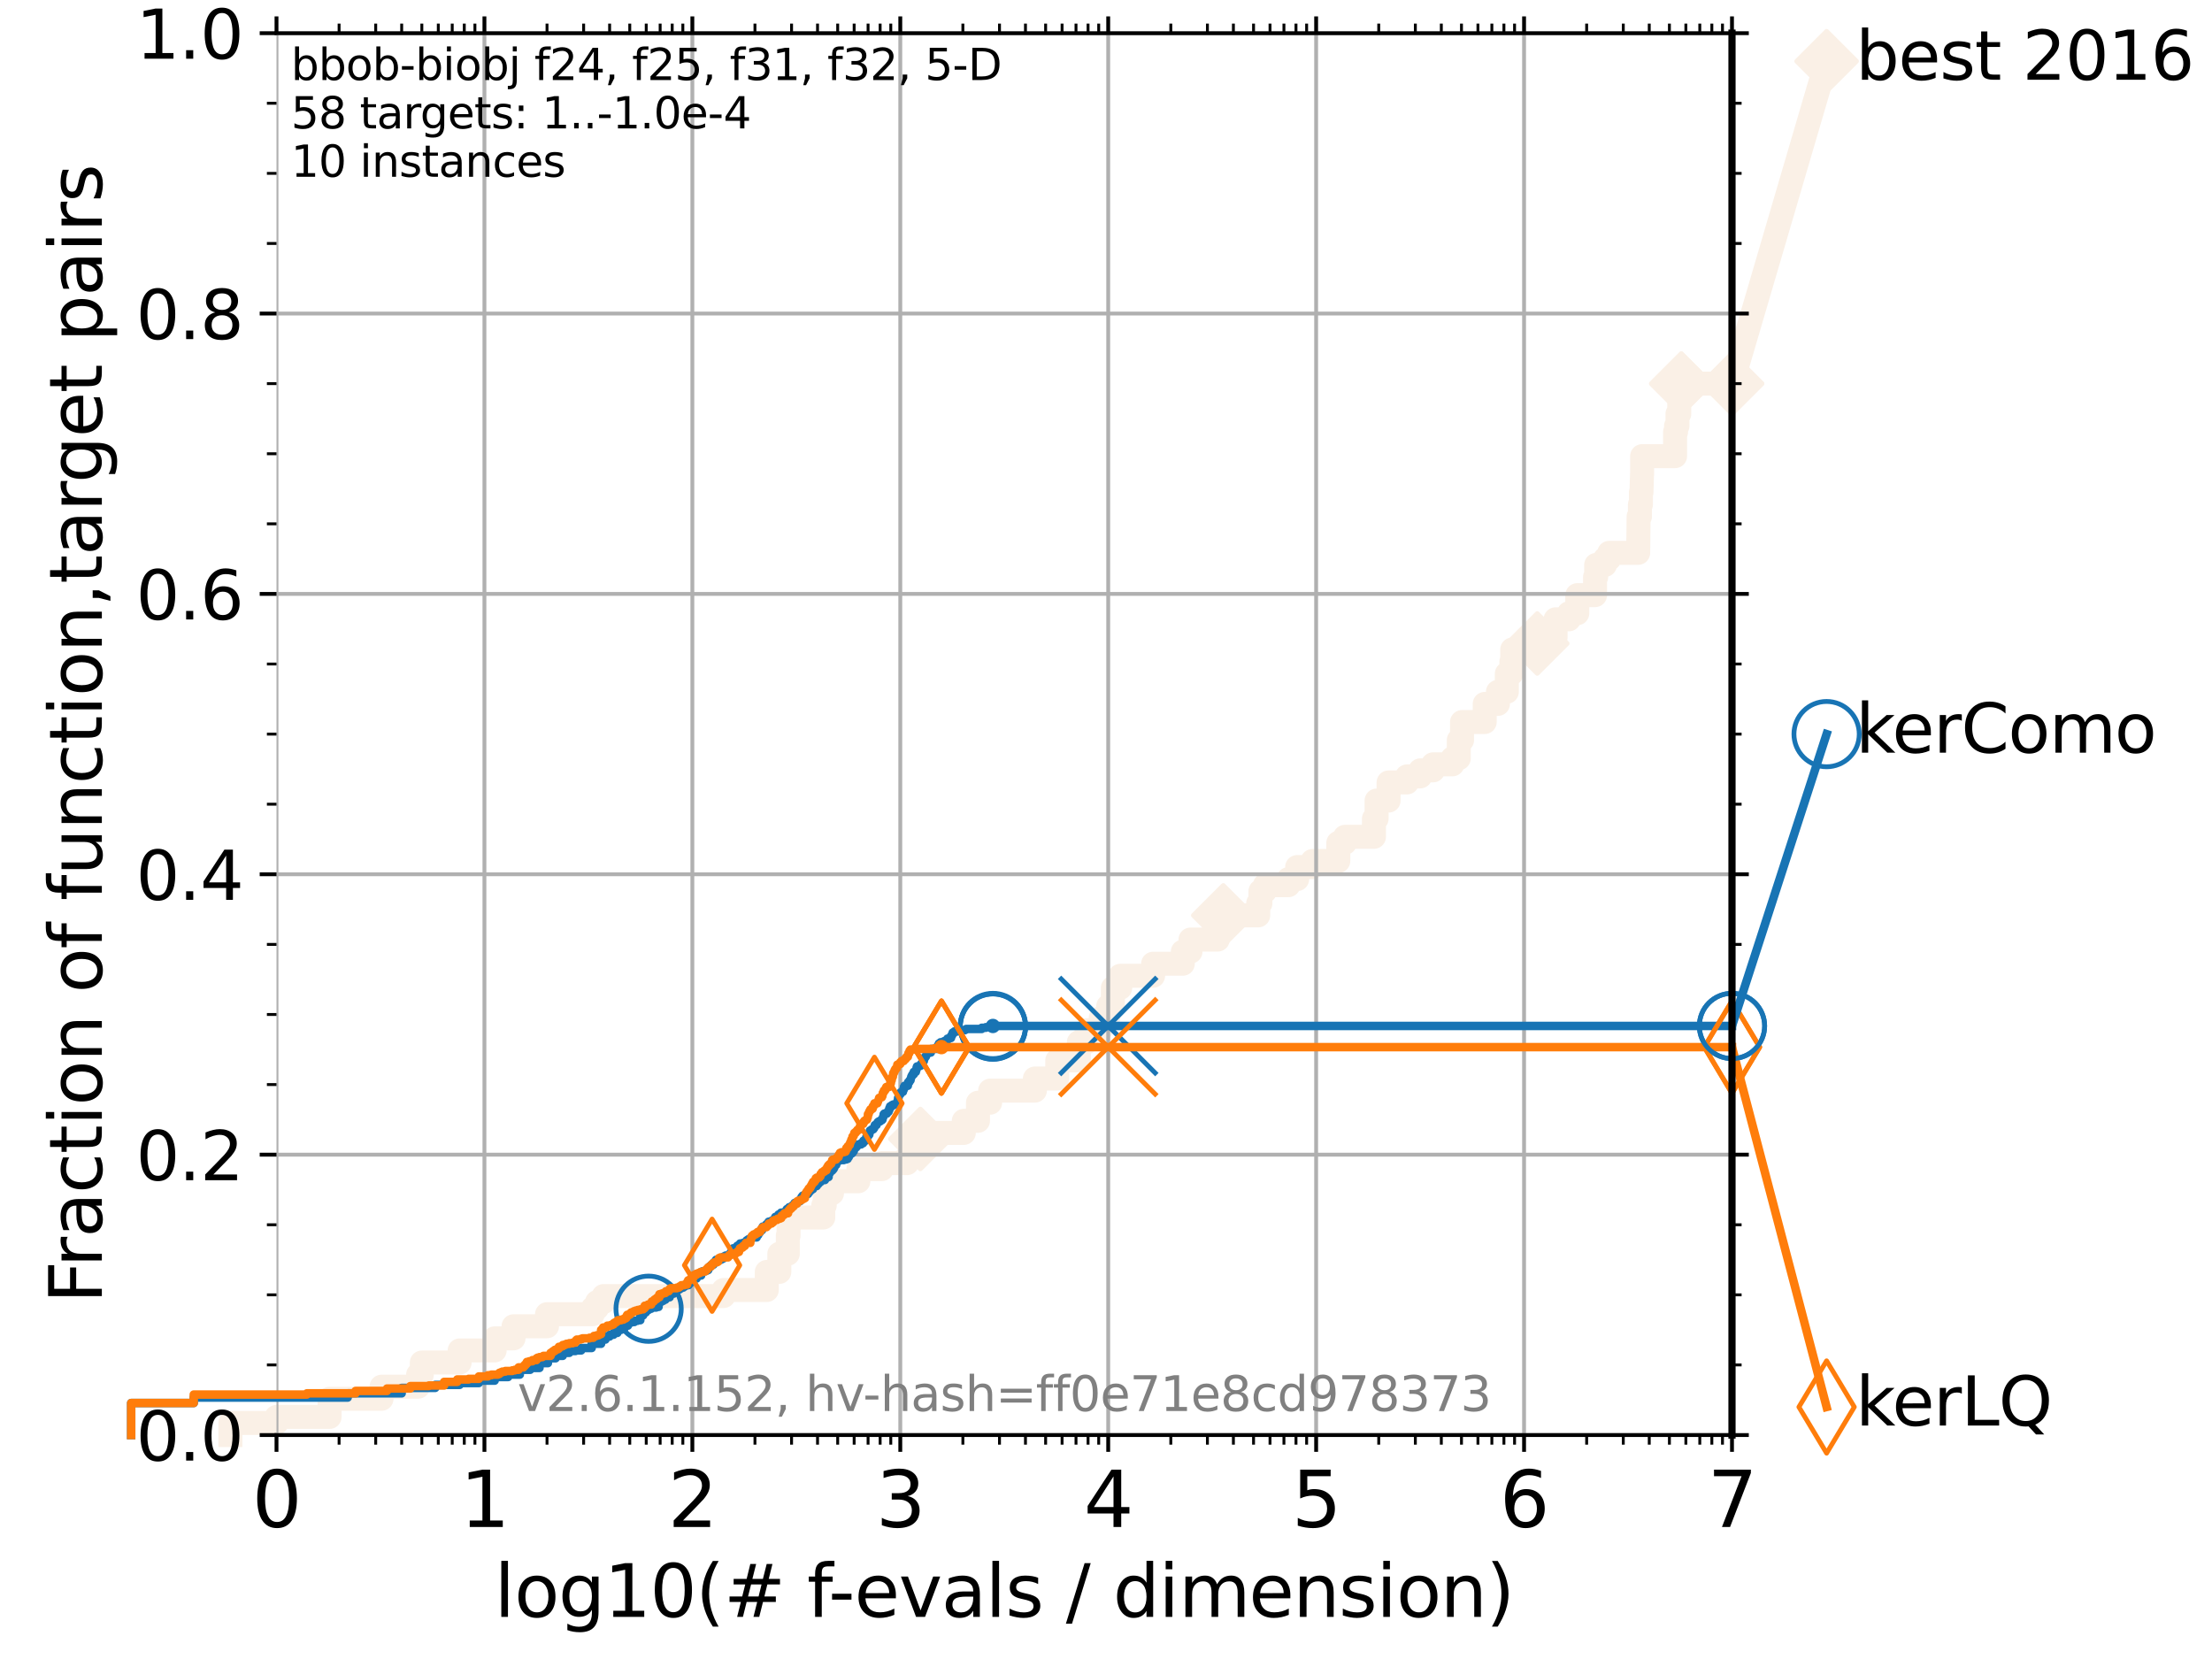 <?xml version="1.0" encoding="utf-8" standalone="no"?>
<!DOCTYPE svg PUBLIC "-//W3C//DTD SVG 1.1//EN"
  "http://www.w3.org/Graphics/SVG/1.1/DTD/svg11.dtd">
<svg xmlns:xlink="http://www.w3.org/1999/xlink" width="460.8pt" height="345.6pt" viewBox="0 0 460.8 345.6" xmlns="http://www.w3.org/2000/svg" version="1.1">
 <defs>
  <style type="text/css">*{stroke-linejoin: round; stroke-linecap: butt}</style>
 </defs>
 <g id="figure_1">
  <g id="patch_1">
   <path d="M 0 345.6 
L 460.8 345.6 
L 460.8 0 
L 0 0 
z
" style="fill: #ffffff"/>
  </g>
  <g id="axes_1">
   <g id="patch_2">
    <path d="M 57.6 298.944 
L 360.806 298.944 
L 360.806 6.912 
L 57.6 6.912 
z
" style="fill: #ffffff"/>
   </g>
   <g id="line2d_1">
    <path d="M 47.991 298.944 
L 47.991 296.426 
L 57.6 296.426 
L 57.6 295.168 
L 68.657 295.168 
L 68.657 291.391 
L 79.481 291.391 
L 79.481 288.874 
L 87.108 288.874 
L 87.108 286.356 
L 87.876 286.356 
L 87.876 283.839 
L 95.753 283.839 
L 95.753 281.321 
L 103.047 281.321 
L 103.047 278.804 
L 106.974 278.804 
L 106.974 276.286 
L 113.954 276.286 
L 113.954 273.769 
L 123.488 273.769 
L 123.488 272.51 
L 124.374 272.51 
L 124.374 271.251 
L 125.729 271.251 
L 125.729 269.993 
L 150.721 269.993 
L 150.721 268.734 
L 159.734 268.734 
L 159.734 264.958 
L 162.349 264.958 
L 162.349 261.181 
L 164.116 261.181 
L 164.116 257.405 
L 164.272 257.405 
L 164.272 253.629 
L 171.502 253.629 
L 171.502 251.111 
L 171.809 251.111 
L 171.809 248.594 
L 173.318 248.594 
L 173.318 246.076 
L 178.812 246.076 
L 178.812 243.559 
L 183.688 243.559 
L 183.688 242.3 
L 188.955 242.3 
L 188.955 241.041 
L 189.951 241.041 
L 189.951 238.524 
L 191 238.524 
L 191 237.265 
L 191.731 237.265 
L 191.731 236.006 
L 200.779 236.006 
L 200.779 233.489 
L 203.729 233.489 
L 203.729 229.712 
L 206.261 229.712 
L 206.261 227.195 
L 215.585 227.195 
L 215.585 224.677 
L 220.246 224.677 
L 220.246 220.901 
L 224.737 220.901 
L 224.737 217.125 
L 226.356 217.125 
L 226.356 214.607 
L 229.294 214.607 
L 229.294 212.09 
L 230.871 212.09 
L 230.871 209.572 
L 231.831 209.572 
L 231.831 205.796 
L 233.358 205.796 
L 233.358 203.278 
L 240.21 203.278 
L 240.21 200.761 
L 246.402 200.761 
L 246.402 198.243 
L 248 198.243 
L 248 195.726 
L 253.68 195.726 
L 253.68 193.208 
L 254.832 193.208 
L 254.832 190.691 
L 262.107 190.691 
L 262.107 188.173 
L 262.569 188.173 
L 262.569 185.656 
L 263.503 185.656 
L 263.503 184.397 
L 268.409 184.397 
L 268.409 183.138 
L 270.221 183.138 
L 270.221 180.621 
L 273.403 180.621 
L 273.403 179.362 
L 278.792 179.362 
L 278.792 175.586 
L 280.176 175.586 
L 280.176 174.327 
L 286.217 174.327 
L 286.217 170.551 
L 286.768 170.551 
L 286.768 166.774 
L 289.267 166.774 
L 289.267 162.998 
L 293.103 162.998 
L 293.103 161.739 
L 295.867 161.739 
L 295.867 160.481 
L 298.536 160.481 
L 298.536 159.222 
L 302.573 159.222 
L 302.573 157.963 
L 303.895 157.963 
L 303.895 154.187 
L 304.571 154.187 
L 304.571 150.41 
L 309.295 150.41 
L 309.295 146.634 
L 312.048 146.634 
L 312.048 144.117 
L 313.9 144.117 
L 313.9 140.34 
L 314.849 140.34 
L 314.849 137.823 
L 315.02 137.823 
L 315.02 135.305 
L 318.527 135.305 
L 318.527 134.047 
L 320.234 134.047 
L 320.234 132.788 
L 324.053 132.788 
L 324.053 129.012 
L 326.834 129.012 
L 326.834 127.753 
L 328.58 127.753 
L 328.58 123.977 
L 332.277 123.977 
L 332.277 120.2 
L 332.511 120.2 
L 332.511 117.683 
L 334.342 117.683 
L 334.342 116.424 
L 335.227 116.424 
L 335.227 115.165 
L 341.262 115.165 
L 341.353 107.613 
L 341.629 107.613 
L 341.629 105.095 
L 341.833 105.095 
L 341.833 102.578 
L 341.949 102.578 
L 342.059 98.801 
L 342.082 98.801 
L 342.082 95.025 
L 348.945 95.025 
L 348.948 89.99 
L 349.152 89.99 
L 349.152 88.731 
L 349.446 88.731 
L 349.446 86.214 
L 349.82 86.214 
L 349.82 83.696 
L 349.974 83.696 
L 349.974 82.438 
L 350.251 82.438 
L 350.251 79.92 
L 360.806 79.92 
L 360.806 79.92 
" style="fill: none; stroke: #faf0e6; stroke-width: 5; stroke-linecap: square"/>
   </g>
   <g id="line2d_2">
    <defs>
     <path id="ma51d99962e" d="M -0 6.223 
L 6.223 0 
L 0 -6.223 
L -6.223 -0 
z
" style="stroke: #faf0e6; stroke-linejoin: miter"/>
    </defs>
    <g>
     <use xlink:href="#ma51d99962e" x="191.731" y="237.265" style="fill: #faf0e6; stroke: #faf0e6; stroke-linejoin: miter"/>
     <use xlink:href="#ma51d99962e" x="254.832" y="190.691" style="fill: #faf0e6; stroke: #faf0e6; stroke-linejoin: miter"/>
     <use xlink:href="#ma51d99962e" x="320.234" y="134.047" style="fill: #faf0e6; stroke: #faf0e6; stroke-linejoin: miter"/>
     <use xlink:href="#ma51d99962e" x="350.251" y="79.92" style="fill: #faf0e6; stroke: #faf0e6; stroke-linejoin: miter"/>
     <use xlink:href="#ma51d99962e" x="350.251" y="79.92" style="fill: #faf0e6; stroke: #faf0e6; stroke-linejoin: miter"/>
     <use xlink:href="#ma51d99962e" x="360.806" y="79.92" style="fill: #faf0e6; stroke: #faf0e6; stroke-linejoin: miter"/>
    </g>
   </g>
   <g id="line2d_3">
    <path style="fill: none; stroke: #faf0e6; stroke-width: 5; stroke-linecap: square"/>
    <g/>
   </g>
   <g id="line2d_4">
    <path d="M 360.806 79.92 
L 380.515 12.753 
" style="fill: none; stroke: #faf0e6; stroke-width: 5; stroke-linecap: square"/>
    <g>
     <use xlink:href="#ma51d99962e" x="360.806" y="79.92" style="fill: #faf0e6; stroke: #faf0e6; stroke-linejoin: miter"/>
     <use xlink:href="#ma51d99962e" x="380.515" y="12.753" style="fill: #faf0e6; stroke: #faf0e6; stroke-linejoin: miter"/>
    </g>
   </g>
   <g id="matplotlib.axis_1">
    <g id="xtick_1">
     <g id="line2d_5">
      <path d="M 57.6 298.944 
L 57.6 6.912 
" clip-path="url(#p115a897e14)" style="fill: none; stroke: #b0b0b0; stroke-width: 0.8; stroke-linecap: square"/>
     </g>
     <g id="line2d_6">
      <defs>
       <path id="m05a39fd4b1" d="M 0 0 
L 0 3.5 
" style="stroke: #000000; stroke-width: 0.8"/>
      </defs>
      <g>
       <use xlink:href="#m05a39fd4b1" x="57.6" y="298.944" style="stroke: #000000; stroke-width: 0.8"/>
      </g>
     </g>
     <g id="line2d_7">
      <defs>
       <path id="md8494546d0" d="M 0 0 
L 0 -3.5 
" style="stroke: #000000; stroke-width: 0.8"/>
      </defs>
      <g>
       <use xlink:href="#md8494546d0" x="57.6" y="6.912" style="stroke: #000000; stroke-width: 0.8"/>
      </g>
     </g>
     <g id="text_1">
      <!-- 0 -->
      <g transform="translate(52.51 318.101) scale(0.16 -0.16)">
       <defs>
        <path id="DejaVuSans-30" d="M 2034 4250 
Q 1547 4250 1301 3770 
Q 1056 3291 1056 2328 
Q 1056 1369 1301 889 
Q 1547 409 2034 409 
Q 2525 409 2770 889 
Q 3016 1369 3016 2328 
Q 3016 3291 2770 3770 
Q 2525 4250 2034 4250 
z
M 2034 4750 
Q 2819 4750 3233 4129 
Q 3647 3509 3647 2328 
Q 3647 1150 3233 529 
Q 2819 -91 2034 -91 
Q 1250 -91 836 529 
Q 422 1150 422 2328 
Q 422 3509 836 4129 
Q 1250 4750 2034 4750 
z
" transform="scale(0.016)"/>
       </defs>
       <use xlink:href="#DejaVuSans-30"/>
      </g>
     </g>
    </g>
    <g id="xtick_2">
     <g id="line2d_8">
      <path d="M 100.915 298.944 
L 100.915 6.912 
" clip-path="url(#p115a897e14)" style="fill: none; stroke: #b0b0b0; stroke-width: 0.8; stroke-linecap: square"/>
     </g>
     <g id="line2d_9">
      <g>
       <use xlink:href="#m05a39fd4b1" x="100.915" y="298.944" style="stroke: #000000; stroke-width: 0.8"/>
      </g>
     </g>
     <g id="line2d_10">
      <g>
       <use xlink:href="#md8494546d0" x="100.915" y="6.912" style="stroke: #000000; stroke-width: 0.8"/>
      </g>
     </g>
     <g id="text_2">
      <!-- 1 -->
      <g transform="translate(95.825 318.101) scale(0.16 -0.16)">
       <defs>
        <path id="DejaVuSans-31" d="M 794 531 
L 1825 531 
L 1825 4091 
L 703 3866 
L 703 4441 
L 1819 4666 
L 2450 4666 
L 2450 531 
L 3481 531 
L 3481 0 
L 794 0 
L 794 531 
z
" transform="scale(0.016)"/>
       </defs>
       <use xlink:href="#DejaVuSans-31"/>
      </g>
     </g>
    </g>
    <g id="xtick_3">
     <g id="line2d_11">
      <path d="M 144.23 298.944 
L 144.23 6.912 
" clip-path="url(#p115a897e14)" style="fill: none; stroke: #b0b0b0; stroke-width: 0.8; stroke-linecap: square"/>
     </g>
     <g id="line2d_12">
      <g>
       <use xlink:href="#m05a39fd4b1" x="144.23" y="298.944" style="stroke: #000000; stroke-width: 0.8"/>
      </g>
     </g>
     <g id="line2d_13">
      <g>
       <use xlink:href="#md8494546d0" x="144.23" y="6.912" style="stroke: #000000; stroke-width: 0.8"/>
      </g>
     </g>
     <g id="text_3">
      <!-- 2 -->
      <g transform="translate(139.14 318.101) scale(0.16 -0.16)">
       <defs>
        <path id="DejaVuSans-32" d="M 1228 531 
L 3431 531 
L 3431 0 
L 469 0 
L 469 531 
Q 828 903 1448 1529 
Q 2069 2156 2228 2338 
Q 2531 2678 2651 2914 
Q 2772 3150 2772 3378 
Q 2772 3750 2511 3984 
Q 2250 4219 1831 4219 
Q 1534 4219 1204 4116 
Q 875 4013 500 3803 
L 500 4441 
Q 881 4594 1212 4672 
Q 1544 4750 1819 4750 
Q 2544 4750 2975 4387 
Q 3406 4025 3406 3419 
Q 3406 3131 3298 2873 
Q 3191 2616 2906 2266 
Q 2828 2175 2409 1742 
Q 1991 1309 1228 531 
z
" transform="scale(0.016)"/>
       </defs>
       <use xlink:href="#DejaVuSans-32"/>
      </g>
     </g>
    </g>
    <g id="xtick_4">
     <g id="line2d_14">
      <path d="M 187.546 298.944 
L 187.546 6.912 
" clip-path="url(#p115a897e14)" style="fill: none; stroke: #b0b0b0; stroke-width: 0.8; stroke-linecap: square"/>
     </g>
     <g id="line2d_15">
      <g>
       <use xlink:href="#m05a39fd4b1" x="187.546" y="298.944" style="stroke: #000000; stroke-width: 0.8"/>
      </g>
     </g>
     <g id="line2d_16">
      <g>
       <use xlink:href="#md8494546d0" x="187.546" y="6.912" style="stroke: #000000; stroke-width: 0.8"/>
      </g>
     </g>
     <g id="text_4">
      <!-- 3 -->
      <g transform="translate(182.456 318.101) scale(0.16 -0.16)">
       <defs>
        <path id="DejaVuSans-33" d="M 2597 2516 
Q 3050 2419 3304 2112 
Q 3559 1806 3559 1356 
Q 3559 666 3084 287 
Q 2609 -91 1734 -91 
Q 1441 -91 1130 -33 
Q 819 25 488 141 
L 488 750 
Q 750 597 1062 519 
Q 1375 441 1716 441 
Q 2309 441 2620 675 
Q 2931 909 2931 1356 
Q 2931 1769 2642 2001 
Q 2353 2234 1838 2234 
L 1294 2234 
L 1294 2753 
L 1863 2753 
Q 2328 2753 2575 2939 
Q 2822 3125 2822 3475 
Q 2822 3834 2567 4026 
Q 2313 4219 1838 4219 
Q 1578 4219 1281 4162 
Q 984 4106 628 3988 
L 628 4550 
Q 988 4650 1302 4700 
Q 1616 4750 1894 4750 
Q 2613 4750 3031 4423 
Q 3450 4097 3450 3541 
Q 3450 3153 3228 2886 
Q 3006 2619 2597 2516 
z
" transform="scale(0.016)"/>
       </defs>
       <use xlink:href="#DejaVuSans-33"/>
      </g>
     </g>
    </g>
    <g id="xtick_5">
     <g id="line2d_17">
      <path d="M 230.861 298.944 
L 230.861 6.912 
" clip-path="url(#p115a897e14)" style="fill: none; stroke: #b0b0b0; stroke-width: 0.8; stroke-linecap: square"/>
     </g>
     <g id="line2d_18">
      <g>
       <use xlink:href="#m05a39fd4b1" x="230.861" y="298.944" style="stroke: #000000; stroke-width: 0.8"/>
      </g>
     </g>
     <g id="line2d_19">
      <g>
       <use xlink:href="#md8494546d0" x="230.861" y="6.912" style="stroke: #000000; stroke-width: 0.8"/>
      </g>
     </g>
     <g id="text_5">
      <!-- 4 -->
      <g transform="translate(225.771 318.101) scale(0.16 -0.16)">
       <defs>
        <path id="DejaVuSans-34" d="M 2419 4116 
L 825 1625 
L 2419 1625 
L 2419 4116 
z
M 2253 4666 
L 3047 4666 
L 3047 1625 
L 3713 1625 
L 3713 1100 
L 3047 1100 
L 3047 0 
L 2419 0 
L 2419 1100 
L 313 1100 
L 313 1709 
L 2253 4666 
z
" transform="scale(0.016)"/>
       </defs>
       <use xlink:href="#DejaVuSans-34"/>
      </g>
     </g>
    </g>
    <g id="xtick_6">
     <g id="line2d_20">
      <path d="M 274.176 298.944 
L 274.176 6.912 
" clip-path="url(#p115a897e14)" style="fill: none; stroke: #b0b0b0; stroke-width: 0.8; stroke-linecap: square"/>
     </g>
     <g id="line2d_21">
      <g>
       <use xlink:href="#m05a39fd4b1" x="274.176" y="298.944" style="stroke: #000000; stroke-width: 0.8"/>
      </g>
     </g>
     <g id="line2d_22">
      <g>
       <use xlink:href="#md8494546d0" x="274.176" y="6.912" style="stroke: #000000; stroke-width: 0.8"/>
      </g>
     </g>
     <g id="text_6">
      <!-- 5 -->
      <g transform="translate(269.086 318.101) scale(0.16 -0.16)">
       <defs>
        <path id="DejaVuSans-35" d="M 691 4666 
L 3169 4666 
L 3169 4134 
L 1269 4134 
L 1269 2991 
Q 1406 3038 1543 3061 
Q 1681 3084 1819 3084 
Q 2600 3084 3056 2656 
Q 3513 2228 3513 1497 
Q 3513 744 3044 326 
Q 2575 -91 1722 -91 
Q 1428 -91 1123 -41 
Q 819 9 494 109 
L 494 744 
Q 775 591 1075 516 
Q 1375 441 1709 441 
Q 2250 441 2565 725 
Q 2881 1009 2881 1497 
Q 2881 1984 2565 2268 
Q 2250 2553 1709 2553 
Q 1456 2553 1204 2497 
Q 953 2441 691 2322 
L 691 4666 
z
" transform="scale(0.016)"/>
       </defs>
       <use xlink:href="#DejaVuSans-35"/>
      </g>
     </g>
    </g>
    <g id="xtick_7">
     <g id="line2d_23">
      <path d="M 317.491 298.944 
L 317.491 6.912 
" clip-path="url(#p115a897e14)" style="fill: none; stroke: #b0b0b0; stroke-width: 0.8; stroke-linecap: square"/>
     </g>
     <g id="line2d_24">
      <g>
       <use xlink:href="#m05a39fd4b1" x="317.491" y="298.944" style="stroke: #000000; stroke-width: 0.8"/>
      </g>
     </g>
     <g id="line2d_25">
      <g>
       <use xlink:href="#md8494546d0" x="317.491" y="6.912" style="stroke: #000000; stroke-width: 0.8"/>
      </g>
     </g>
     <g id="text_7">
      <!-- 6 -->
      <g transform="translate(312.401 318.101) scale(0.16 -0.16)">
       <defs>
        <path id="DejaVuSans-36" d="M 2113 2584 
Q 1688 2584 1439 2293 
Q 1191 2003 1191 1497 
Q 1191 994 1439 701 
Q 1688 409 2113 409 
Q 2538 409 2786 701 
Q 3034 994 3034 1497 
Q 3034 2003 2786 2293 
Q 2538 2584 2113 2584 
z
M 3366 4563 
L 3366 3988 
Q 3128 4100 2886 4159 
Q 2644 4219 2406 4219 
Q 1781 4219 1451 3797 
Q 1122 3375 1075 2522 
Q 1259 2794 1537 2939 
Q 1816 3084 2150 3084 
Q 2853 3084 3261 2657 
Q 3669 2231 3669 1497 
Q 3669 778 3244 343 
Q 2819 -91 2113 -91 
Q 1303 -91 875 529 
Q 447 1150 447 2328 
Q 447 3434 972 4092 
Q 1497 4750 2381 4750 
Q 2619 4750 2861 4703 
Q 3103 4656 3366 4563 
z
" transform="scale(0.016)"/>
       </defs>
       <use xlink:href="#DejaVuSans-36"/>
      </g>
     </g>
    </g>
    <g id="xtick_8">
     <g id="line2d_26">
      <path d="M 360.806 298.944 
L 360.806 6.912 
" clip-path="url(#p115a897e14)" style="fill: none; stroke: #b0b0b0; stroke-width: 0.8; stroke-linecap: square"/>
     </g>
     <g id="line2d_27">
      <g>
       <use xlink:href="#m05a39fd4b1" x="360.806" y="298.944" style="stroke: #000000; stroke-width: 0.8"/>
      </g>
     </g>
     <g id="line2d_28">
      <g>
       <use xlink:href="#md8494546d0" x="360.806" y="6.912" style="stroke: #000000; stroke-width: 0.8"/>
      </g>
     </g>
     <g id="text_8">
      <!-- 7 -->
      <g transform="translate(355.716 318.101) scale(0.16 -0.16)">
       <defs>
        <path id="DejaVuSans-37" d="M 525 4666 
L 3525 4666 
L 3525 4397 
L 1831 0 
L 1172 0 
L 2766 4134 
L 525 4134 
L 525 4666 
z
" transform="scale(0.016)"/>
       </defs>
       <use xlink:href="#DejaVuSans-37"/>
      </g>
     </g>
    </g>
    <g id="xtick_9">
     <g id="line2d_29">
      <defs>
       <path id="mf5576bf772" d="M 0 0 
L 0 2 
" style="stroke: #000000; stroke-width: 0.6"/>
      </defs>
      <g>
       <use xlink:href="#mf5576bf772" x="70.639" y="298.944" style="stroke: #000000; stroke-width: 0.6"/>
      </g>
     </g>
     <g id="line2d_30">
      <defs>
       <path id="mb308ea12e3" d="M 0 0 
L 0 -2 
" style="stroke: #000000; stroke-width: 0.6"/>
      </defs>
      <g>
       <use xlink:href="#mb308ea12e3" x="70.639" y="6.912" style="stroke: #000000; stroke-width: 0.6"/>
      </g>
     </g>
    </g>
    <g id="xtick_10">
     <g id="line2d_31">
      <g>
       <use xlink:href="#mf5576bf772" x="78.267" y="298.944" style="stroke: #000000; stroke-width: 0.6"/>
      </g>
     </g>
     <g id="line2d_32">
      <g>
       <use xlink:href="#mb308ea12e3" x="78.267" y="6.912" style="stroke: #000000; stroke-width: 0.6"/>
      </g>
     </g>
    </g>
    <g id="xtick_11">
     <g id="line2d_33">
      <g>
       <use xlink:href="#mf5576bf772" x="83.678" y="298.944" style="stroke: #000000; stroke-width: 0.6"/>
      </g>
     </g>
     <g id="line2d_34">
      <g>
       <use xlink:href="#mb308ea12e3" x="83.678" y="6.912" style="stroke: #000000; stroke-width: 0.6"/>
      </g>
     </g>
    </g>
    <g id="xtick_12">
     <g id="line2d_35">
      <g>
       <use xlink:href="#mf5576bf772" x="87.876" y="298.944" style="stroke: #000000; stroke-width: 0.6"/>
      </g>
     </g>
     <g id="line2d_36">
      <g>
       <use xlink:href="#mb308ea12e3" x="87.876" y="6.912" style="stroke: #000000; stroke-width: 0.6"/>
      </g>
     </g>
    </g>
    <g id="xtick_13">
     <g id="line2d_37">
      <g>
       <use xlink:href="#mf5576bf772" x="91.306" y="298.944" style="stroke: #000000; stroke-width: 0.6"/>
      </g>
     </g>
     <g id="line2d_38">
      <g>
       <use xlink:href="#mb308ea12e3" x="91.306" y="6.912" style="stroke: #000000; stroke-width: 0.6"/>
      </g>
     </g>
    </g>
    <g id="xtick_14">
     <g id="line2d_39">
      <g>
       <use xlink:href="#mf5576bf772" x="94.206" y="298.944" style="stroke: #000000; stroke-width: 0.6"/>
      </g>
     </g>
     <g id="line2d_40">
      <g>
       <use xlink:href="#mb308ea12e3" x="94.206" y="6.912" style="stroke: #000000; stroke-width: 0.6"/>
      </g>
     </g>
    </g>
    <g id="xtick_15">
     <g id="line2d_41">
      <g>
       <use xlink:href="#mf5576bf772" x="96.718" y="298.944" style="stroke: #000000; stroke-width: 0.6"/>
      </g>
     </g>
     <g id="line2d_42">
      <g>
       <use xlink:href="#mb308ea12e3" x="96.718" y="6.912" style="stroke: #000000; stroke-width: 0.6"/>
      </g>
     </g>
    </g>
    <g id="xtick_16">
     <g id="line2d_43">
      <g>
       <use xlink:href="#mf5576bf772" x="98.933" y="298.944" style="stroke: #000000; stroke-width: 0.6"/>
      </g>
     </g>
     <g id="line2d_44">
      <g>
       <use xlink:href="#mb308ea12e3" x="98.933" y="6.912" style="stroke: #000000; stroke-width: 0.6"/>
      </g>
     </g>
    </g>
    <g id="xtick_17">
     <g id="line2d_45">
      <g>
       <use xlink:href="#mf5576bf772" x="113.954" y="298.944" style="stroke: #000000; stroke-width: 0.6"/>
      </g>
     </g>
     <g id="line2d_46">
      <g>
       <use xlink:href="#mb308ea12e3" x="113.954" y="6.912" style="stroke: #000000; stroke-width: 0.6"/>
      </g>
     </g>
    </g>
    <g id="xtick_18">
     <g id="line2d_47">
      <g>
       <use xlink:href="#mf5576bf772" x="121.582" y="298.944" style="stroke: #000000; stroke-width: 0.6"/>
      </g>
     </g>
     <g id="line2d_48">
      <g>
       <use xlink:href="#mb308ea12e3" x="121.582" y="6.912" style="stroke: #000000; stroke-width: 0.6"/>
      </g>
     </g>
    </g>
    <g id="xtick_19">
     <g id="line2d_49">
      <g>
       <use xlink:href="#mf5576bf772" x="126.994" y="298.944" style="stroke: #000000; stroke-width: 0.6"/>
      </g>
     </g>
     <g id="line2d_50">
      <g>
       <use xlink:href="#mb308ea12e3" x="126.994" y="6.912" style="stroke: #000000; stroke-width: 0.6"/>
      </g>
     </g>
    </g>
    <g id="xtick_20">
     <g id="line2d_51">
      <g>
       <use xlink:href="#mf5576bf772" x="131.191" y="298.944" style="stroke: #000000; stroke-width: 0.6"/>
      </g>
     </g>
     <g id="line2d_52">
      <g>
       <use xlink:href="#mb308ea12e3" x="131.191" y="6.912" style="stroke: #000000; stroke-width: 0.6"/>
      </g>
     </g>
    </g>
    <g id="xtick_21">
     <g id="line2d_53">
      <g>
       <use xlink:href="#mf5576bf772" x="134.621" y="298.944" style="stroke: #000000; stroke-width: 0.6"/>
      </g>
     </g>
     <g id="line2d_54">
      <g>
       <use xlink:href="#mb308ea12e3" x="134.621" y="6.912" style="stroke: #000000; stroke-width: 0.6"/>
      </g>
     </g>
    </g>
    <g id="xtick_22">
     <g id="line2d_55">
      <g>
       <use xlink:href="#mf5576bf772" x="137.521" y="298.944" style="stroke: #000000; stroke-width: 0.6"/>
      </g>
     </g>
     <g id="line2d_56">
      <g>
       <use xlink:href="#mb308ea12e3" x="137.521" y="6.912" style="stroke: #000000; stroke-width: 0.6"/>
      </g>
     </g>
    </g>
    <g id="xtick_23">
     <g id="line2d_57">
      <g>
       <use xlink:href="#mf5576bf772" x="140.033" y="298.944" style="stroke: #000000; stroke-width: 0.6"/>
      </g>
     </g>
     <g id="line2d_58">
      <g>
       <use xlink:href="#mb308ea12e3" x="140.033" y="6.912" style="stroke: #000000; stroke-width: 0.6"/>
      </g>
     </g>
    </g>
    <g id="xtick_24">
     <g id="line2d_59">
      <g>
       <use xlink:href="#mf5576bf772" x="142.248" y="298.944" style="stroke: #000000; stroke-width: 0.6"/>
      </g>
     </g>
     <g id="line2d_60">
      <g>
       <use xlink:href="#mb308ea12e3" x="142.248" y="6.912" style="stroke: #000000; stroke-width: 0.6"/>
      </g>
     </g>
    </g>
    <g id="xtick_25">
     <g id="line2d_61">
      <g>
       <use xlink:href="#mf5576bf772" x="157.27" y="298.944" style="stroke: #000000; stroke-width: 0.6"/>
      </g>
     </g>
     <g id="line2d_62">
      <g>
       <use xlink:href="#mb308ea12e3" x="157.27" y="6.912" style="stroke: #000000; stroke-width: 0.6"/>
      </g>
     </g>
    </g>
    <g id="xtick_26">
     <g id="line2d_63">
      <g>
       <use xlink:href="#mf5576bf772" x="164.897" y="298.944" style="stroke: #000000; stroke-width: 0.6"/>
      </g>
     </g>
     <g id="line2d_64">
      <g>
       <use xlink:href="#mb308ea12e3" x="164.897" y="6.912" style="stroke: #000000; stroke-width: 0.6"/>
      </g>
     </g>
    </g>
    <g id="xtick_27">
     <g id="line2d_65">
      <g>
       <use xlink:href="#mf5576bf772" x="170.309" y="298.944" style="stroke: #000000; stroke-width: 0.6"/>
      </g>
     </g>
     <g id="line2d_66">
      <g>
       <use xlink:href="#mb308ea12e3" x="170.309" y="6.912" style="stroke: #000000; stroke-width: 0.6"/>
      </g>
     </g>
    </g>
    <g id="xtick_28">
     <g id="line2d_67">
      <g>
       <use xlink:href="#mf5576bf772" x="174.506" y="298.944" style="stroke: #000000; stroke-width: 0.6"/>
      </g>
     </g>
     <g id="line2d_68">
      <g>
       <use xlink:href="#mb308ea12e3" x="174.506" y="6.912" style="stroke: #000000; stroke-width: 0.6"/>
      </g>
     </g>
    </g>
    <g id="xtick_29">
     <g id="line2d_69">
      <g>
       <use xlink:href="#mf5576bf772" x="177.936" y="298.944" style="stroke: #000000; stroke-width: 0.6"/>
      </g>
     </g>
     <g id="line2d_70">
      <g>
       <use xlink:href="#mb308ea12e3" x="177.936" y="6.912" style="stroke: #000000; stroke-width: 0.6"/>
      </g>
     </g>
    </g>
    <g id="xtick_30">
     <g id="line2d_71">
      <g>
       <use xlink:href="#mf5576bf772" x="180.836" y="298.944" style="stroke: #000000; stroke-width: 0.6"/>
      </g>
     </g>
     <g id="line2d_72">
      <g>
       <use xlink:href="#mb308ea12e3" x="180.836" y="6.912" style="stroke: #000000; stroke-width: 0.6"/>
      </g>
     </g>
    </g>
    <g id="xtick_31">
     <g id="line2d_73">
      <g>
       <use xlink:href="#mf5576bf772" x="183.348" y="298.944" style="stroke: #000000; stroke-width: 0.6"/>
      </g>
     </g>
     <g id="line2d_74">
      <g>
       <use xlink:href="#mb308ea12e3" x="183.348" y="6.912" style="stroke: #000000; stroke-width: 0.6"/>
      </g>
     </g>
    </g>
    <g id="xtick_32">
     <g id="line2d_75">
      <g>
       <use xlink:href="#mf5576bf772" x="185.564" y="298.944" style="stroke: #000000; stroke-width: 0.6"/>
      </g>
     </g>
     <g id="line2d_76">
      <g>
       <use xlink:href="#mb308ea12e3" x="185.564" y="6.912" style="stroke: #000000; stroke-width: 0.6"/>
      </g>
     </g>
    </g>
    <g id="xtick_33">
     <g id="line2d_77">
      <g>
       <use xlink:href="#mf5576bf772" x="200.585" y="298.944" style="stroke: #000000; stroke-width: 0.6"/>
      </g>
     </g>
     <g id="line2d_78">
      <g>
       <use xlink:href="#mb308ea12e3" x="200.585" y="6.912" style="stroke: #000000; stroke-width: 0.6"/>
      </g>
     </g>
    </g>
    <g id="xtick_34">
     <g id="line2d_79">
      <g>
       <use xlink:href="#mf5576bf772" x="208.212" y="298.944" style="stroke: #000000; stroke-width: 0.6"/>
      </g>
     </g>
     <g id="line2d_80">
      <g>
       <use xlink:href="#mb308ea12e3" x="208.212" y="6.912" style="stroke: #000000; stroke-width: 0.6"/>
      </g>
     </g>
    </g>
    <g id="xtick_35">
     <g id="line2d_81">
      <g>
       <use xlink:href="#mf5576bf772" x="213.624" y="298.944" style="stroke: #000000; stroke-width: 0.6"/>
      </g>
     </g>
     <g id="line2d_82">
      <g>
       <use xlink:href="#mb308ea12e3" x="213.624" y="6.912" style="stroke: #000000; stroke-width: 0.6"/>
      </g>
     </g>
    </g>
    <g id="xtick_36">
     <g id="line2d_83">
      <g>
       <use xlink:href="#mf5576bf772" x="217.822" y="298.944" style="stroke: #000000; stroke-width: 0.6"/>
      </g>
     </g>
     <g id="line2d_84">
      <g>
       <use xlink:href="#mb308ea12e3" x="217.822" y="6.912" style="stroke: #000000; stroke-width: 0.6"/>
      </g>
     </g>
    </g>
    <g id="xtick_37">
     <g id="line2d_85">
      <g>
       <use xlink:href="#mf5576bf772" x="221.251" y="298.944" style="stroke: #000000; stroke-width: 0.6"/>
      </g>
     </g>
     <g id="line2d_86">
      <g>
       <use xlink:href="#mb308ea12e3" x="221.251" y="6.912" style="stroke: #000000; stroke-width: 0.6"/>
      </g>
     </g>
    </g>
    <g id="xtick_38">
     <g id="line2d_87">
      <g>
       <use xlink:href="#mf5576bf772" x="224.151" y="298.944" style="stroke: #000000; stroke-width: 0.6"/>
      </g>
     </g>
     <g id="line2d_88">
      <g>
       <use xlink:href="#mb308ea12e3" x="224.151" y="6.912" style="stroke: #000000; stroke-width: 0.6"/>
      </g>
     </g>
    </g>
    <g id="xtick_39">
     <g id="line2d_89">
      <g>
       <use xlink:href="#mf5576bf772" x="226.663" y="298.944" style="stroke: #000000; stroke-width: 0.6"/>
      </g>
     </g>
     <g id="line2d_90">
      <g>
       <use xlink:href="#mb308ea12e3" x="226.663" y="6.912" style="stroke: #000000; stroke-width: 0.6"/>
      </g>
     </g>
    </g>
    <g id="xtick_40">
     <g id="line2d_91">
      <g>
       <use xlink:href="#mf5576bf772" x="228.879" y="298.944" style="stroke: #000000; stroke-width: 0.6"/>
      </g>
     </g>
     <g id="line2d_92">
      <g>
       <use xlink:href="#mb308ea12e3" x="228.879" y="6.912" style="stroke: #000000; stroke-width: 0.6"/>
      </g>
     </g>
    </g>
    <g id="xtick_41">
     <g id="line2d_93">
      <g>
       <use xlink:href="#mf5576bf772" x="243.9" y="298.944" style="stroke: #000000; stroke-width: 0.6"/>
      </g>
     </g>
     <g id="line2d_94">
      <g>
       <use xlink:href="#mb308ea12e3" x="243.9" y="6.912" style="stroke: #000000; stroke-width: 0.6"/>
      </g>
     </g>
    </g>
    <g id="xtick_42">
     <g id="line2d_95">
      <g>
       <use xlink:href="#mf5576bf772" x="251.527" y="298.944" style="stroke: #000000; stroke-width: 0.6"/>
      </g>
     </g>
     <g id="line2d_96">
      <g>
       <use xlink:href="#mb308ea12e3" x="251.527" y="6.912" style="stroke: #000000; stroke-width: 0.6"/>
      </g>
     </g>
    </g>
    <g id="xtick_43">
     <g id="line2d_97">
      <g>
       <use xlink:href="#mf5576bf772" x="256.939" y="298.944" style="stroke: #000000; stroke-width: 0.6"/>
      </g>
     </g>
     <g id="line2d_98">
      <g>
       <use xlink:href="#mb308ea12e3" x="256.939" y="6.912" style="stroke: #000000; stroke-width: 0.6"/>
      </g>
     </g>
    </g>
    <g id="xtick_44">
     <g id="line2d_99">
      <g>
       <use xlink:href="#mf5576bf772" x="261.137" y="298.944" style="stroke: #000000; stroke-width: 0.6"/>
      </g>
     </g>
     <g id="line2d_100">
      <g>
       <use xlink:href="#mb308ea12e3" x="261.137" y="6.912" style="stroke: #000000; stroke-width: 0.6"/>
      </g>
     </g>
    </g>
    <g id="xtick_45">
     <g id="line2d_101">
      <g>
       <use xlink:href="#mf5576bf772" x="264.567" y="298.944" style="stroke: #000000; stroke-width: 0.6"/>
      </g>
     </g>
     <g id="line2d_102">
      <g>
       <use xlink:href="#mb308ea12e3" x="264.567" y="6.912" style="stroke: #000000; stroke-width: 0.6"/>
      </g>
     </g>
    </g>
    <g id="xtick_46">
     <g id="line2d_103">
      <g>
       <use xlink:href="#mf5576bf772" x="267.466" y="298.944" style="stroke: #000000; stroke-width: 0.6"/>
      </g>
     </g>
     <g id="line2d_104">
      <g>
       <use xlink:href="#mb308ea12e3" x="267.466" y="6.912" style="stroke: #000000; stroke-width: 0.6"/>
      </g>
     </g>
    </g>
    <g id="xtick_47">
     <g id="line2d_105">
      <g>
       <use xlink:href="#mf5576bf772" x="269.978" y="298.944" style="stroke: #000000; stroke-width: 0.6"/>
      </g>
     </g>
     <g id="line2d_106">
      <g>
       <use xlink:href="#mb308ea12e3" x="269.978" y="6.912" style="stroke: #000000; stroke-width: 0.6"/>
      </g>
     </g>
    </g>
    <g id="xtick_48">
     <g id="line2d_107">
      <g>
       <use xlink:href="#mf5576bf772" x="272.194" y="298.944" style="stroke: #000000; stroke-width: 0.6"/>
      </g>
     </g>
     <g id="line2d_108">
      <g>
       <use xlink:href="#mb308ea12e3" x="272.194" y="6.912" style="stroke: #000000; stroke-width: 0.6"/>
      </g>
     </g>
    </g>
    <g id="xtick_49">
     <g id="line2d_109">
      <g>
       <use xlink:href="#mf5576bf772" x="287.215" y="298.944" style="stroke: #000000; stroke-width: 0.6"/>
      </g>
     </g>
     <g id="line2d_110">
      <g>
       <use xlink:href="#mb308ea12e3" x="287.215" y="6.912" style="stroke: #000000; stroke-width: 0.6"/>
      </g>
     </g>
    </g>
    <g id="xtick_50">
     <g id="line2d_111">
      <g>
       <use xlink:href="#mf5576bf772" x="294.843" y="298.944" style="stroke: #000000; stroke-width: 0.6"/>
      </g>
     </g>
     <g id="line2d_112">
      <g>
       <use xlink:href="#mb308ea12e3" x="294.843" y="6.912" style="stroke: #000000; stroke-width: 0.6"/>
      </g>
     </g>
    </g>
    <g id="xtick_51">
     <g id="line2d_113">
      <g>
       <use xlink:href="#mf5576bf772" x="300.254" y="298.944" style="stroke: #000000; stroke-width: 0.6"/>
      </g>
     </g>
     <g id="line2d_114">
      <g>
       <use xlink:href="#mb308ea12e3" x="300.254" y="6.912" style="stroke: #000000; stroke-width: 0.6"/>
      </g>
     </g>
    </g>
    <g id="xtick_52">
     <g id="line2d_115">
      <g>
       <use xlink:href="#mf5576bf772" x="304.452" y="298.944" style="stroke: #000000; stroke-width: 0.6"/>
      </g>
     </g>
     <g id="line2d_116">
      <g>
       <use xlink:href="#mb308ea12e3" x="304.452" y="6.912" style="stroke: #000000; stroke-width: 0.6"/>
      </g>
     </g>
    </g>
    <g id="xtick_53">
     <g id="line2d_117">
      <g>
       <use xlink:href="#mf5576bf772" x="307.882" y="298.944" style="stroke: #000000; stroke-width: 0.6"/>
      </g>
     </g>
     <g id="line2d_118">
      <g>
       <use xlink:href="#mb308ea12e3" x="307.882" y="6.912" style="stroke: #000000; stroke-width: 0.6"/>
      </g>
     </g>
    </g>
    <g id="xtick_54">
     <g id="line2d_119">
      <g>
       <use xlink:href="#mf5576bf772" x="310.782" y="298.944" style="stroke: #000000; stroke-width: 0.6"/>
      </g>
     </g>
     <g id="line2d_120">
      <g>
       <use xlink:href="#mb308ea12e3" x="310.782" y="6.912" style="stroke: #000000; stroke-width: 0.6"/>
      </g>
     </g>
    </g>
    <g id="xtick_55">
     <g id="line2d_121">
      <g>
       <use xlink:href="#mf5576bf772" x="313.294" y="298.944" style="stroke: #000000; stroke-width: 0.6"/>
      </g>
     </g>
     <g id="line2d_122">
      <g>
       <use xlink:href="#mb308ea12e3" x="313.294" y="6.912" style="stroke: #000000; stroke-width: 0.6"/>
      </g>
     </g>
    </g>
    <g id="xtick_56">
     <g id="line2d_123">
      <g>
       <use xlink:href="#mf5576bf772" x="315.509" y="298.944" style="stroke: #000000; stroke-width: 0.6"/>
      </g>
     </g>
     <g id="line2d_124">
      <g>
       <use xlink:href="#mb308ea12e3" x="315.509" y="6.912" style="stroke: #000000; stroke-width: 0.6"/>
      </g>
     </g>
    </g>
    <g id="xtick_57">
     <g id="line2d_125">
      <g>
       <use xlink:href="#mf5576bf772" x="330.53" y="298.944" style="stroke: #000000; stroke-width: 0.6"/>
      </g>
     </g>
     <g id="line2d_126">
      <g>
       <use xlink:href="#mb308ea12e3" x="330.53" y="6.912" style="stroke: #000000; stroke-width: 0.6"/>
      </g>
     </g>
    </g>
    <g id="xtick_58">
     <g id="line2d_127">
      <g>
       <use xlink:href="#mf5576bf772" x="338.158" y="298.944" style="stroke: #000000; stroke-width: 0.6"/>
      </g>
     </g>
     <g id="line2d_128">
      <g>
       <use xlink:href="#mb308ea12e3" x="338.158" y="6.912" style="stroke: #000000; stroke-width: 0.6"/>
      </g>
     </g>
    </g>
    <g id="xtick_59">
     <g id="line2d_129">
      <g>
       <use xlink:href="#mf5576bf772" x="343.57" y="298.944" style="stroke: #000000; stroke-width: 0.6"/>
      </g>
     </g>
     <g id="line2d_130">
      <g>
       <use xlink:href="#mb308ea12e3" x="343.57" y="6.912" style="stroke: #000000; stroke-width: 0.6"/>
      </g>
     </g>
    </g>
    <g id="xtick_60">
     <g id="line2d_131">
      <g>
       <use xlink:href="#mf5576bf772" x="347.767" y="298.944" style="stroke: #000000; stroke-width: 0.6"/>
      </g>
     </g>
     <g id="line2d_132">
      <g>
       <use xlink:href="#mb308ea12e3" x="347.767" y="6.912" style="stroke: #000000; stroke-width: 0.6"/>
      </g>
     </g>
    </g>
    <g id="xtick_61">
     <g id="line2d_133">
      <g>
       <use xlink:href="#mf5576bf772" x="351.197" y="298.944" style="stroke: #000000; stroke-width: 0.6"/>
      </g>
     </g>
     <g id="line2d_134">
      <g>
       <use xlink:href="#mb308ea12e3" x="351.197" y="6.912" style="stroke: #000000; stroke-width: 0.6"/>
      </g>
     </g>
    </g>
    <g id="xtick_62">
     <g id="line2d_135">
      <g>
       <use xlink:href="#mf5576bf772" x="354.097" y="298.944" style="stroke: #000000; stroke-width: 0.6"/>
      </g>
     </g>
     <g id="line2d_136">
      <g>
       <use xlink:href="#mb308ea12e3" x="354.097" y="6.912" style="stroke: #000000; stroke-width: 0.6"/>
      </g>
     </g>
    </g>
    <g id="xtick_63">
     <g id="line2d_137">
      <g>
       <use xlink:href="#mf5576bf772" x="356.609" y="298.944" style="stroke: #000000; stroke-width: 0.6"/>
      </g>
     </g>
     <g id="line2d_138">
      <g>
       <use xlink:href="#mb308ea12e3" x="356.609" y="6.912" style="stroke: #000000; stroke-width: 0.6"/>
      </g>
     </g>
    </g>
    <g id="xtick_64">
     <g id="line2d_139">
      <g>
       <use xlink:href="#mf5576bf772" x="358.824" y="298.944" style="stroke: #000000; stroke-width: 0.6"/>
      </g>
     </g>
     <g id="line2d_140">
      <g>
       <use xlink:href="#mb308ea12e3" x="358.824" y="6.912" style="stroke: #000000; stroke-width: 0.6"/>
      </g>
     </g>
    </g>
    <g id="text_9">
     <!-- log10(# f-evals / dimension) -->
     <g transform="translate(102.986 336.827) scale(0.15 -0.15)">
      <defs>
       <path id="DejaVuSans-6c" d="M 603 4863 
L 1178 4863 
L 1178 0 
L 603 0 
L 603 4863 
z
" transform="scale(0.016)"/>
       <path id="DejaVuSans-6f" d="M 1959 3097 
Q 1497 3097 1228 2736 
Q 959 2375 959 1747 
Q 959 1119 1226 758 
Q 1494 397 1959 397 
Q 2419 397 2687 759 
Q 2956 1122 2956 1747 
Q 2956 2369 2687 2733 
Q 2419 3097 1959 3097 
z
M 1959 3584 
Q 2709 3584 3137 3096 
Q 3566 2609 3566 1747 
Q 3566 888 3137 398 
Q 2709 -91 1959 -91 
Q 1206 -91 779 398 
Q 353 888 353 1747 
Q 353 2609 779 3096 
Q 1206 3584 1959 3584 
z
" transform="scale(0.016)"/>
       <path id="DejaVuSans-67" d="M 2906 1791 
Q 2906 2416 2648 2759 
Q 2391 3103 1925 3103 
Q 1463 3103 1205 2759 
Q 947 2416 947 1791 
Q 947 1169 1205 825 
Q 1463 481 1925 481 
Q 2391 481 2648 825 
Q 2906 1169 2906 1791 
z
M 3481 434 
Q 3481 -459 3084 -895 
Q 2688 -1331 1869 -1331 
Q 1566 -1331 1297 -1286 
Q 1028 -1241 775 -1147 
L 775 -588 
Q 1028 -725 1275 -790 
Q 1522 -856 1778 -856 
Q 2344 -856 2625 -561 
Q 2906 -266 2906 331 
L 2906 616 
Q 2728 306 2450 153 
Q 2172 0 1784 0 
Q 1141 0 747 490 
Q 353 981 353 1791 
Q 353 2603 747 3093 
Q 1141 3584 1784 3584 
Q 2172 3584 2450 3431 
Q 2728 3278 2906 2969 
L 2906 3500 
L 3481 3500 
L 3481 434 
z
" transform="scale(0.016)"/>
       <path id="DejaVuSans-28" d="M 1984 4856 
Q 1566 4138 1362 3434 
Q 1159 2731 1159 2009 
Q 1159 1288 1364 580 
Q 1569 -128 1984 -844 
L 1484 -844 
Q 1016 -109 783 600 
Q 550 1309 550 2009 
Q 550 2706 781 3412 
Q 1013 4119 1484 4856 
L 1984 4856 
z
" transform="scale(0.016)"/>
       <path id="DejaVuSans-23" d="M 3272 2816 
L 2363 2816 
L 2100 1772 
L 3016 1772 
L 3272 2816 
z
M 2803 4594 
L 2478 3297 
L 3391 3297 
L 3719 4594 
L 4219 4594 
L 3897 3297 
L 4872 3297 
L 4872 2816 
L 3775 2816 
L 3519 1772 
L 4513 1772 
L 4513 1294 
L 3397 1294 
L 3072 0 
L 2572 0 
L 2894 1294 
L 1978 1294 
L 1656 0 
L 1153 0 
L 1478 1294 
L 494 1294 
L 494 1772 
L 1594 1772 
L 1856 2816 
L 850 2816 
L 850 3297 
L 1978 3297 
L 2297 4594 
L 2803 4594 
z
" transform="scale(0.016)"/>
       <path id="DejaVuSans-20" transform="scale(0.016)"/>
       <path id="DejaVuSans-66" d="M 2375 4863 
L 2375 4384 
L 1825 4384 
Q 1516 4384 1395 4259 
Q 1275 4134 1275 3809 
L 1275 3500 
L 2222 3500 
L 2222 3053 
L 1275 3053 
L 1275 0 
L 697 0 
L 697 3053 
L 147 3053 
L 147 3500 
L 697 3500 
L 697 3744 
Q 697 4328 969 4595 
Q 1241 4863 1831 4863 
L 2375 4863 
z
" transform="scale(0.016)"/>
       <path id="DejaVuSans-2d" d="M 313 2009 
L 1997 2009 
L 1997 1497 
L 313 1497 
L 313 2009 
z
" transform="scale(0.016)"/>
       <path id="DejaVuSans-65" d="M 3597 1894 
L 3597 1613 
L 953 1613 
Q 991 1019 1311 708 
Q 1631 397 2203 397 
Q 2534 397 2845 478 
Q 3156 559 3463 722 
L 3463 178 
Q 3153 47 2828 -22 
Q 2503 -91 2169 -91 
Q 1331 -91 842 396 
Q 353 884 353 1716 
Q 353 2575 817 3079 
Q 1281 3584 2069 3584 
Q 2775 3584 3186 3129 
Q 3597 2675 3597 1894 
z
M 3022 2063 
Q 3016 2534 2758 2815 
Q 2500 3097 2075 3097 
Q 1594 3097 1305 2825 
Q 1016 2553 972 2059 
L 3022 2063 
z
" transform="scale(0.016)"/>
       <path id="DejaVuSans-76" d="M 191 3500 
L 800 3500 
L 1894 563 
L 2988 3500 
L 3597 3500 
L 2284 0 
L 1503 0 
L 191 3500 
z
" transform="scale(0.016)"/>
       <path id="DejaVuSans-61" d="M 2194 1759 
Q 1497 1759 1228 1600 
Q 959 1441 959 1056 
Q 959 750 1161 570 
Q 1363 391 1709 391 
Q 2188 391 2477 730 
Q 2766 1069 2766 1631 
L 2766 1759 
L 2194 1759 
z
M 3341 1997 
L 3341 0 
L 2766 0 
L 2766 531 
Q 2569 213 2275 61 
Q 1981 -91 1556 -91 
Q 1019 -91 701 211 
Q 384 513 384 1019 
Q 384 1609 779 1909 
Q 1175 2209 1959 2209 
L 2766 2209 
L 2766 2266 
Q 2766 2663 2505 2880 
Q 2244 3097 1772 3097 
Q 1472 3097 1187 3025 
Q 903 2953 641 2809 
L 641 3341 
Q 956 3463 1253 3523 
Q 1550 3584 1831 3584 
Q 2591 3584 2966 3190 
Q 3341 2797 3341 1997 
z
" transform="scale(0.016)"/>
       <path id="DejaVuSans-73" d="M 2834 3397 
L 2834 2853 
Q 2591 2978 2328 3040 
Q 2066 3103 1784 3103 
Q 1356 3103 1142 2972 
Q 928 2841 928 2578 
Q 928 2378 1081 2264 
Q 1234 2150 1697 2047 
L 1894 2003 
Q 2506 1872 2764 1633 
Q 3022 1394 3022 966 
Q 3022 478 2636 193 
Q 2250 -91 1575 -91 
Q 1294 -91 989 -36 
Q 684 19 347 128 
L 347 722 
Q 666 556 975 473 
Q 1284 391 1588 391 
Q 1994 391 2212 530 
Q 2431 669 2431 922 
Q 2431 1156 2273 1281 
Q 2116 1406 1581 1522 
L 1381 1569 
Q 847 1681 609 1914 
Q 372 2147 372 2553 
Q 372 3047 722 3315 
Q 1072 3584 1716 3584 
Q 2034 3584 2315 3537 
Q 2597 3491 2834 3397 
z
" transform="scale(0.016)"/>
       <path id="DejaVuSans-2f" d="M 1625 4666 
L 2156 4666 
L 531 -594 
L 0 -594 
L 1625 4666 
z
" transform="scale(0.016)"/>
       <path id="DejaVuSans-64" d="M 2906 2969 
L 2906 4863 
L 3481 4863 
L 3481 0 
L 2906 0 
L 2906 525 
Q 2725 213 2448 61 
Q 2172 -91 1784 -91 
Q 1150 -91 751 415 
Q 353 922 353 1747 
Q 353 2572 751 3078 
Q 1150 3584 1784 3584 
Q 2172 3584 2448 3432 
Q 2725 3281 2906 2969 
z
M 947 1747 
Q 947 1113 1208 752 
Q 1469 391 1925 391 
Q 2381 391 2643 752 
Q 2906 1113 2906 1747 
Q 2906 2381 2643 2742 
Q 2381 3103 1925 3103 
Q 1469 3103 1208 2742 
Q 947 2381 947 1747 
z
" transform="scale(0.016)"/>
       <path id="DejaVuSans-69" d="M 603 3500 
L 1178 3500 
L 1178 0 
L 603 0 
L 603 3500 
z
M 603 4863 
L 1178 4863 
L 1178 4134 
L 603 4134 
L 603 4863 
z
" transform="scale(0.016)"/>
       <path id="DejaVuSans-6d" d="M 3328 2828 
Q 3544 3216 3844 3400 
Q 4144 3584 4550 3584 
Q 5097 3584 5394 3201 
Q 5691 2819 5691 2113 
L 5691 0 
L 5113 0 
L 5113 2094 
Q 5113 2597 4934 2840 
Q 4756 3084 4391 3084 
Q 3944 3084 3684 2787 
Q 3425 2491 3425 1978 
L 3425 0 
L 2847 0 
L 2847 2094 
Q 2847 2600 2669 2842 
Q 2491 3084 2119 3084 
Q 1678 3084 1418 2786 
Q 1159 2488 1159 1978 
L 1159 0 
L 581 0 
L 581 3500 
L 1159 3500 
L 1159 2956 
Q 1356 3278 1631 3431 
Q 1906 3584 2284 3584 
Q 2666 3584 2933 3390 
Q 3200 3197 3328 2828 
z
" transform="scale(0.016)"/>
       <path id="DejaVuSans-6e" d="M 3513 2113 
L 3513 0 
L 2938 0 
L 2938 2094 
Q 2938 2591 2744 2837 
Q 2550 3084 2163 3084 
Q 1697 3084 1428 2787 
Q 1159 2491 1159 1978 
L 1159 0 
L 581 0 
L 581 3500 
L 1159 3500 
L 1159 2956 
Q 1366 3272 1645 3428 
Q 1925 3584 2291 3584 
Q 2894 3584 3203 3211 
Q 3513 2838 3513 2113 
z
" transform="scale(0.016)"/>
       <path id="DejaVuSans-29" d="M 513 4856 
L 1013 4856 
Q 1481 4119 1714 3412 
Q 1947 2706 1947 2009 
Q 1947 1309 1714 600 
Q 1481 -109 1013 -844 
L 513 -844 
Q 928 -128 1133 580 
Q 1338 1288 1338 2009 
Q 1338 2731 1133 3434 
Q 928 4138 513 4856 
z
" transform="scale(0.016)"/>
      </defs>
      <use xlink:href="#DejaVuSans-6c"/>
      <use xlink:href="#DejaVuSans-6f" x="27.783"/>
      <use xlink:href="#DejaVuSans-67" x="88.965"/>
      <use xlink:href="#DejaVuSans-31" x="152.441"/>
      <use xlink:href="#DejaVuSans-30" x="216.064"/>
      <use xlink:href="#DejaVuSans-28" x="279.688"/>
      <use xlink:href="#DejaVuSans-23" x="318.701"/>
      <use xlink:href="#DejaVuSans-20" x="402.49"/>
      <use xlink:href="#DejaVuSans-66" x="434.277"/>
      <use xlink:href="#DejaVuSans-2d" x="463.982"/>
      <use xlink:href="#DejaVuSans-65" x="500.066"/>
      <use xlink:href="#DejaVuSans-76" x="561.59"/>
      <use xlink:href="#DejaVuSans-61" x="620.77"/>
      <use xlink:href="#DejaVuSans-6c" x="682.049"/>
      <use xlink:href="#DejaVuSans-73" x="709.832"/>
      <use xlink:href="#DejaVuSans-20" x="761.932"/>
      <use xlink:href="#DejaVuSans-2f" x="793.719"/>
      <use xlink:href="#DejaVuSans-20" x="827.41"/>
      <use xlink:href="#DejaVuSans-64" x="859.197"/>
      <use xlink:href="#DejaVuSans-69" x="922.674"/>
      <use xlink:href="#DejaVuSans-6d" x="950.457"/>
      <use xlink:href="#DejaVuSans-65" x="1047.869"/>
      <use xlink:href="#DejaVuSans-6e" x="1109.393"/>
      <use xlink:href="#DejaVuSans-73" x="1172.771"/>
      <use xlink:href="#DejaVuSans-69" x="1224.871"/>
      <use xlink:href="#DejaVuSans-6f" x="1252.654"/>
      <use xlink:href="#DejaVuSans-6e" x="1313.836"/>
      <use xlink:href="#DejaVuSans-29" x="1377.215"/>
     </g>
    </g>
   </g>
   <g id="matplotlib.axis_2">
    <g id="ytick_1">
     <g id="line2d_141">
      <path d="M 57.6 298.944 
L 360.806 298.944 
" clip-path="url(#p115a897e14)" style="fill: none; stroke: #b0b0b0; stroke-width: 0.8; stroke-linecap: square"/>
     </g>
     <g id="line2d_142">
      <defs>
       <path id="m72686e6053" d="M 0 0 
L -3.5 0 
" style="stroke: #000000; stroke-width: 0.8"/>
      </defs>
      <g>
       <use xlink:href="#m72686e6053" x="57.6" y="298.944" style="stroke: #000000; stroke-width: 0.8"/>
      </g>
     </g>
     <g id="line2d_143">
      <defs>
       <path id="mf3dfdf1709" d="M 0 0 
L 3.5 0 
" style="stroke: #000000; stroke-width: 0.8"/>
      </defs>
      <g>
       <use xlink:href="#mf3dfdf1709" x="360.806" y="298.944" style="stroke: #000000; stroke-width: 0.8"/>
      </g>
     </g>
     <g id="text_10">
      <!-- 0.0 -->
      <g transform="translate(28.336 304.263) scale(0.14 -0.14)">
       <defs>
        <path id="DejaVuSans-2e" d="M 684 794 
L 1344 794 
L 1344 0 
L 684 0 
L 684 794 
z
" transform="scale(0.016)"/>
       </defs>
       <use xlink:href="#DejaVuSans-30"/>
       <use xlink:href="#DejaVuSans-2e" x="63.623"/>
       <use xlink:href="#DejaVuSans-30" x="95.41"/>
      </g>
     </g>
    </g>
    <g id="ytick_2">
     <g id="line2d_144">
      <path d="M 57.6 240.538 
L 360.806 240.538 
" clip-path="url(#p115a897e14)" style="fill: none; stroke: #b0b0b0; stroke-width: 0.8; stroke-linecap: square"/>
     </g>
     <g id="line2d_145">
      <g>
       <use xlink:href="#m72686e6053" x="57.6" y="240.538" style="stroke: #000000; stroke-width: 0.8"/>
      </g>
     </g>
     <g id="line2d_146">
      <g>
       <use xlink:href="#mf3dfdf1709" x="360.806" y="240.538" style="stroke: #000000; stroke-width: 0.8"/>
      </g>
     </g>
     <g id="text_11">
      <!-- 0.2 -->
      <g transform="translate(28.336 245.857) scale(0.14 -0.14)">
       <use xlink:href="#DejaVuSans-30"/>
       <use xlink:href="#DejaVuSans-2e" x="63.623"/>
       <use xlink:href="#DejaVuSans-32" x="95.41"/>
      </g>
     </g>
    </g>
    <g id="ytick_3">
     <g id="line2d_147">
      <path d="M 57.6 182.131 
L 360.806 182.131 
" clip-path="url(#p115a897e14)" style="fill: none; stroke: #b0b0b0; stroke-width: 0.8; stroke-linecap: square"/>
     </g>
     <g id="line2d_148">
      <g>
       <use xlink:href="#m72686e6053" x="57.6" y="182.131" style="stroke: #000000; stroke-width: 0.8"/>
      </g>
     </g>
     <g id="line2d_149">
      <g>
       <use xlink:href="#mf3dfdf1709" x="360.806" y="182.131" style="stroke: #000000; stroke-width: 0.8"/>
      </g>
     </g>
     <g id="text_12">
      <!-- 0.4 -->
      <g transform="translate(28.336 187.45) scale(0.14 -0.14)">
       <use xlink:href="#DejaVuSans-30"/>
       <use xlink:href="#DejaVuSans-2e" x="63.623"/>
       <use xlink:href="#DejaVuSans-34" x="95.41"/>
      </g>
     </g>
    </g>
    <g id="ytick_4">
     <g id="line2d_150">
      <path d="M 57.6 123.725 
L 360.806 123.725 
" clip-path="url(#p115a897e14)" style="fill: none; stroke: #b0b0b0; stroke-width: 0.8; stroke-linecap: square"/>
     </g>
     <g id="line2d_151">
      <g>
       <use xlink:href="#m72686e6053" x="57.6" y="123.725" style="stroke: #000000; stroke-width: 0.8"/>
      </g>
     </g>
     <g id="line2d_152">
      <g>
       <use xlink:href="#mf3dfdf1709" x="360.806" y="123.725" style="stroke: #000000; stroke-width: 0.8"/>
      </g>
     </g>
     <g id="text_13">
      <!-- 0.6 -->
      <g transform="translate(28.336 129.044) scale(0.14 -0.14)">
       <use xlink:href="#DejaVuSans-30"/>
       <use xlink:href="#DejaVuSans-2e" x="63.623"/>
       <use xlink:href="#DejaVuSans-36" x="95.41"/>
      </g>
     </g>
    </g>
    <g id="ytick_5">
     <g id="line2d_153">
      <path d="M 57.6 65.318 
L 360.806 65.318 
" clip-path="url(#p115a897e14)" style="fill: none; stroke: #b0b0b0; stroke-width: 0.8; stroke-linecap: square"/>
     </g>
     <g id="line2d_154">
      <g>
       <use xlink:href="#m72686e6053" x="57.6" y="65.318" style="stroke: #000000; stroke-width: 0.8"/>
      </g>
     </g>
     <g id="line2d_155">
      <g>
       <use xlink:href="#mf3dfdf1709" x="360.806" y="65.318" style="stroke: #000000; stroke-width: 0.8"/>
      </g>
     </g>
     <g id="text_14">
      <!-- 0.8 -->
      <g transform="translate(28.336 70.637) scale(0.14 -0.14)">
       <defs>
        <path id="DejaVuSans-38" d="M 2034 2216 
Q 1584 2216 1326 1975 
Q 1069 1734 1069 1313 
Q 1069 891 1326 650 
Q 1584 409 2034 409 
Q 2484 409 2743 651 
Q 3003 894 3003 1313 
Q 3003 1734 2745 1975 
Q 2488 2216 2034 2216 
z
M 1403 2484 
Q 997 2584 770 2862 
Q 544 3141 544 3541 
Q 544 4100 942 4425 
Q 1341 4750 2034 4750 
Q 2731 4750 3128 4425 
Q 3525 4100 3525 3541 
Q 3525 3141 3298 2862 
Q 3072 2584 2669 2484 
Q 3125 2378 3379 2068 
Q 3634 1759 3634 1313 
Q 3634 634 3220 271 
Q 2806 -91 2034 -91 
Q 1263 -91 848 271 
Q 434 634 434 1313 
Q 434 1759 690 2068 
Q 947 2378 1403 2484 
z
M 1172 3481 
Q 1172 3119 1398 2916 
Q 1625 2713 2034 2713 
Q 2441 2713 2670 2916 
Q 2900 3119 2900 3481 
Q 2900 3844 2670 4047 
Q 2441 4250 2034 4250 
Q 1625 4250 1398 4047 
Q 1172 3844 1172 3481 
z
" transform="scale(0.016)"/>
       </defs>
       <use xlink:href="#DejaVuSans-30"/>
       <use xlink:href="#DejaVuSans-2e" x="63.623"/>
       <use xlink:href="#DejaVuSans-38" x="95.41"/>
      </g>
     </g>
    </g>
    <g id="ytick_6">
     <g id="line2d_156">
      <path d="M 57.6 6.912 
L 360.806 6.912 
" clip-path="url(#p115a897e14)" style="fill: none; stroke: #b0b0b0; stroke-width: 0.8; stroke-linecap: square"/>
     </g>
     <g id="line2d_157">
      <g>
       <use xlink:href="#m72686e6053" x="57.6" y="6.912" style="stroke: #000000; stroke-width: 0.8"/>
      </g>
     </g>
     <g id="line2d_158">
      <g>
       <use xlink:href="#mf3dfdf1709" x="360.806" y="6.912" style="stroke: #000000; stroke-width: 0.8"/>
      </g>
     </g>
     <g id="text_15">
      <!-- 1.0 -->
      <g transform="translate(28.336 12.231) scale(0.14 -0.14)">
       <use xlink:href="#DejaVuSans-31"/>
       <use xlink:href="#DejaVuSans-2e" x="63.623"/>
       <use xlink:href="#DejaVuSans-30" x="95.41"/>
      </g>
     </g>
    </g>
    <g id="ytick_7">
     <g id="line2d_159">
      <defs>
       <path id="mcb40dfe043" d="M 0 0 
L -2 0 
" style="stroke: #000000; stroke-width: 0.6"/>
      </defs>
      <g>
       <use xlink:href="#mcb40dfe043" x="57.6" y="284.342" style="stroke: #000000; stroke-width: 0.6"/>
      </g>
     </g>
     <g id="line2d_160">
      <defs>
       <path id="mb3639b6910" d="M 0 0 
L 2 0 
" style="stroke: #000000; stroke-width: 0.6"/>
      </defs>
      <g>
       <use xlink:href="#mb3639b6910" x="360.806" y="284.342" style="stroke: #000000; stroke-width: 0.6"/>
      </g>
     </g>
    </g>
    <g id="ytick_8">
     <g id="line2d_161">
      <g>
       <use xlink:href="#mcb40dfe043" x="57.6" y="269.741" style="stroke: #000000; stroke-width: 0.6"/>
      </g>
     </g>
     <g id="line2d_162">
      <g>
       <use xlink:href="#mb3639b6910" x="360.806" y="269.741" style="stroke: #000000; stroke-width: 0.6"/>
      </g>
     </g>
    </g>
    <g id="ytick_9">
     <g id="line2d_163">
      <g>
       <use xlink:href="#mcb40dfe043" x="57.6" y="255.139" style="stroke: #000000; stroke-width: 0.6"/>
      </g>
     </g>
     <g id="line2d_164">
      <g>
       <use xlink:href="#mb3639b6910" x="360.806" y="255.139" style="stroke: #000000; stroke-width: 0.6"/>
      </g>
     </g>
    </g>
    <g id="ytick_10">
     <g id="line2d_165">
      <g>
       <use xlink:href="#mcb40dfe043" x="57.6" y="225.936" style="stroke: #000000; stroke-width: 0.6"/>
      </g>
     </g>
     <g id="line2d_166">
      <g>
       <use xlink:href="#mb3639b6910" x="360.806" y="225.936" style="stroke: #000000; stroke-width: 0.6"/>
      </g>
     </g>
    </g>
    <g id="ytick_11">
     <g id="line2d_167">
      <g>
       <use xlink:href="#mcb40dfe043" x="57.6" y="211.334" style="stroke: #000000; stroke-width: 0.6"/>
      </g>
     </g>
     <g id="line2d_168">
      <g>
       <use xlink:href="#mb3639b6910" x="360.806" y="211.334" style="stroke: #000000; stroke-width: 0.6"/>
      </g>
     </g>
    </g>
    <g id="ytick_12">
     <g id="line2d_169">
      <g>
       <use xlink:href="#mcb40dfe043" x="57.6" y="196.733" style="stroke: #000000; stroke-width: 0.6"/>
      </g>
     </g>
     <g id="line2d_170">
      <g>
       <use xlink:href="#mb3639b6910" x="360.806" y="196.733" style="stroke: #000000; stroke-width: 0.6"/>
      </g>
     </g>
    </g>
    <g id="ytick_13">
     <g id="line2d_171">
      <g>
       <use xlink:href="#mcb40dfe043" x="57.6" y="167.53" style="stroke: #000000; stroke-width: 0.6"/>
      </g>
     </g>
     <g id="line2d_172">
      <g>
       <use xlink:href="#mb3639b6910" x="360.806" y="167.53" style="stroke: #000000; stroke-width: 0.6"/>
      </g>
     </g>
    </g>
    <g id="ytick_14">
     <g id="line2d_173">
      <g>
       <use xlink:href="#mcb40dfe043" x="57.6" y="152.928" style="stroke: #000000; stroke-width: 0.6"/>
      </g>
     </g>
     <g id="line2d_174">
      <g>
       <use xlink:href="#mb3639b6910" x="360.806" y="152.928" style="stroke: #000000; stroke-width: 0.6"/>
      </g>
     </g>
    </g>
    <g id="ytick_15">
     <g id="line2d_175">
      <g>
       <use xlink:href="#mcb40dfe043" x="57.6" y="138.326" style="stroke: #000000; stroke-width: 0.6"/>
      </g>
     </g>
     <g id="line2d_176">
      <g>
       <use xlink:href="#mb3639b6910" x="360.806" y="138.326" style="stroke: #000000; stroke-width: 0.6"/>
      </g>
     </g>
    </g>
    <g id="ytick_16">
     <g id="line2d_177">
      <g>
       <use xlink:href="#mcb40dfe043" x="57.6" y="109.123" style="stroke: #000000; stroke-width: 0.6"/>
      </g>
     </g>
     <g id="line2d_178">
      <g>
       <use xlink:href="#mb3639b6910" x="360.806" y="109.123" style="stroke: #000000; stroke-width: 0.6"/>
      </g>
     </g>
    </g>
    <g id="ytick_17">
     <g id="line2d_179">
      <g>
       <use xlink:href="#mcb40dfe043" x="57.6" y="94.522" style="stroke: #000000; stroke-width: 0.6"/>
      </g>
     </g>
     <g id="line2d_180">
      <g>
       <use xlink:href="#mb3639b6910" x="360.806" y="94.522" style="stroke: #000000; stroke-width: 0.6"/>
      </g>
     </g>
    </g>
    <g id="ytick_18">
     <g id="line2d_181">
      <g>
       <use xlink:href="#mcb40dfe043" x="57.6" y="79.92" style="stroke: #000000; stroke-width: 0.6"/>
      </g>
     </g>
     <g id="line2d_182">
      <g>
       <use xlink:href="#mb3639b6910" x="360.806" y="79.92" style="stroke: #000000; stroke-width: 0.6"/>
      </g>
     </g>
    </g>
    <g id="ytick_19">
     <g id="line2d_183">
      <g>
       <use xlink:href="#mcb40dfe043" x="57.6" y="50.717" style="stroke: #000000; stroke-width: 0.6"/>
      </g>
     </g>
     <g id="line2d_184">
      <g>
       <use xlink:href="#mb3639b6910" x="360.806" y="50.717" style="stroke: #000000; stroke-width: 0.6"/>
      </g>
     </g>
    </g>
    <g id="ytick_20">
     <g id="line2d_185">
      <g>
       <use xlink:href="#mcb40dfe043" x="57.6" y="36.115" style="stroke: #000000; stroke-width: 0.6"/>
      </g>
     </g>
     <g id="line2d_186">
      <g>
       <use xlink:href="#mb3639b6910" x="360.806" y="36.115" style="stroke: #000000; stroke-width: 0.6"/>
      </g>
     </g>
    </g>
    <g id="ytick_21">
     <g id="line2d_187">
      <g>
       <use xlink:href="#mcb40dfe043" x="57.6" y="21.514" style="stroke: #000000; stroke-width: 0.6"/>
      </g>
     </g>
     <g id="line2d_188">
      <g>
       <use xlink:href="#mb3639b6910" x="360.806" y="21.514" style="stroke: #000000; stroke-width: 0.6"/>
      </g>
     </g>
    </g>
    <g id="text_16">
     <!-- Fraction of function,target pairs -->
     <g transform="translate(21.216 271.503) rotate(-90) scale(0.15 -0.15)">
      <defs>
       <path id="DejaVuSans-46" d="M 628 4666 
L 3309 4666 
L 3309 4134 
L 1259 4134 
L 1259 2759 
L 3109 2759 
L 3109 2228 
L 1259 2228 
L 1259 0 
L 628 0 
L 628 4666 
z
" transform="scale(0.016)"/>
       <path id="DejaVuSans-72" d="M 2631 2963 
Q 2534 3019 2420 3045 
Q 2306 3072 2169 3072 
Q 1681 3072 1420 2755 
Q 1159 2438 1159 1844 
L 1159 0 
L 581 0 
L 581 3500 
L 1159 3500 
L 1159 2956 
Q 1341 3275 1631 3429 
Q 1922 3584 2338 3584 
Q 2397 3584 2469 3576 
Q 2541 3569 2628 3553 
L 2631 2963 
z
" transform="scale(0.016)"/>
       <path id="DejaVuSans-63" d="M 3122 3366 
L 3122 2828 
Q 2878 2963 2633 3030 
Q 2388 3097 2138 3097 
Q 1578 3097 1268 2742 
Q 959 2388 959 1747 
Q 959 1106 1268 751 
Q 1578 397 2138 397 
Q 2388 397 2633 464 
Q 2878 531 3122 666 
L 3122 134 
Q 2881 22 2623 -34 
Q 2366 -91 2075 -91 
Q 1284 -91 818 406 
Q 353 903 353 1747 
Q 353 2603 823 3093 
Q 1294 3584 2113 3584 
Q 2378 3584 2631 3529 
Q 2884 3475 3122 3366 
z
" transform="scale(0.016)"/>
       <path id="DejaVuSans-74" d="M 1172 4494 
L 1172 3500 
L 2356 3500 
L 2356 3053 
L 1172 3053 
L 1172 1153 
Q 1172 725 1289 603 
Q 1406 481 1766 481 
L 2356 481 
L 2356 0 
L 1766 0 
Q 1100 0 847 248 
Q 594 497 594 1153 
L 594 3053 
L 172 3053 
L 172 3500 
L 594 3500 
L 594 4494 
L 1172 4494 
z
" transform="scale(0.016)"/>
       <path id="DejaVuSans-75" d="M 544 1381 
L 544 3500 
L 1119 3500 
L 1119 1403 
Q 1119 906 1312 657 
Q 1506 409 1894 409 
Q 2359 409 2629 706 
Q 2900 1003 2900 1516 
L 2900 3500 
L 3475 3500 
L 3475 0 
L 2900 0 
L 2900 538 
Q 2691 219 2414 64 
Q 2138 -91 1772 -91 
Q 1169 -91 856 284 
Q 544 659 544 1381 
z
M 1991 3584 
L 1991 3584 
z
" transform="scale(0.016)"/>
       <path id="DejaVuSans-2c" d="M 750 794 
L 1409 794 
L 1409 256 
L 897 -744 
L 494 -744 
L 750 256 
L 750 794 
z
" transform="scale(0.016)"/>
       <path id="DejaVuSans-70" d="M 1159 525 
L 1159 -1331 
L 581 -1331 
L 581 3500 
L 1159 3500 
L 1159 2969 
Q 1341 3281 1617 3432 
Q 1894 3584 2278 3584 
Q 2916 3584 3314 3078 
Q 3713 2572 3713 1747 
Q 3713 922 3314 415 
Q 2916 -91 2278 -91 
Q 1894 -91 1617 61 
Q 1341 213 1159 525 
z
M 3116 1747 
Q 3116 2381 2855 2742 
Q 2594 3103 2138 3103 
Q 1681 3103 1420 2742 
Q 1159 2381 1159 1747 
Q 1159 1113 1420 752 
Q 1681 391 2138 391 
Q 2594 391 2855 752 
Q 3116 1113 3116 1747 
z
" transform="scale(0.016)"/>
      </defs>
      <use xlink:href="#DejaVuSans-46"/>
      <use xlink:href="#DejaVuSans-72" x="50.27"/>
      <use xlink:href="#DejaVuSans-61" x="91.383"/>
      <use xlink:href="#DejaVuSans-63" x="152.662"/>
      <use xlink:href="#DejaVuSans-74" x="207.643"/>
      <use xlink:href="#DejaVuSans-69" x="246.852"/>
      <use xlink:href="#DejaVuSans-6f" x="274.635"/>
      <use xlink:href="#DejaVuSans-6e" x="335.816"/>
      <use xlink:href="#DejaVuSans-20" x="399.195"/>
      <use xlink:href="#DejaVuSans-6f" x="430.982"/>
      <use xlink:href="#DejaVuSans-66" x="492.164"/>
      <use xlink:href="#DejaVuSans-20" x="527.369"/>
      <use xlink:href="#DejaVuSans-66" x="559.156"/>
      <use xlink:href="#DejaVuSans-75" x="594.361"/>
      <use xlink:href="#DejaVuSans-6e" x="657.74"/>
      <use xlink:href="#DejaVuSans-63" x="721.119"/>
      <use xlink:href="#DejaVuSans-74" x="776.1"/>
      <use xlink:href="#DejaVuSans-69" x="815.309"/>
      <use xlink:href="#DejaVuSans-6f" x="843.092"/>
      <use xlink:href="#DejaVuSans-6e" x="904.273"/>
      <use xlink:href="#DejaVuSans-2c" x="967.652"/>
      <use xlink:href="#DejaVuSans-74" x="999.439"/>
      <use xlink:href="#DejaVuSans-61" x="1038.648"/>
      <use xlink:href="#DejaVuSans-72" x="1099.928"/>
      <use xlink:href="#DejaVuSans-67" x="1139.291"/>
      <use xlink:href="#DejaVuSans-65" x="1202.768"/>
      <use xlink:href="#DejaVuSans-74" x="1264.291"/>
      <use xlink:href="#DejaVuSans-20" x="1303.5"/>
      <use xlink:href="#DejaVuSans-70" x="1335.287"/>
      <use xlink:href="#DejaVuSans-61" x="1398.764"/>
      <use xlink:href="#DejaVuSans-69" x="1460.043"/>
      <use xlink:href="#DejaVuSans-72" x="1487.826"/>
      <use xlink:href="#DejaVuSans-73" x="1528.939"/>
     </g>
    </g>
   </g>
   <g id="line2d_189">
    <defs>
     <path id="m96f3a3585d" d="M 0 1 
C 0.265 1 0.52 0.895 0.707 0.707 
C 0.895 0.52 1 0.265 1 0 
C 1 -0.265 0.895 -0.52 0.707 -0.707 
C 0.52 -0.895 0.265 -1 0 -1 
C -0.265 -1 -0.52 -0.895 -0.707 -0.707 
C -0.895 -0.52 -1 -0.265 -1 0 
C -1 0.265 -0.895 0.52 -0.707 0.707 
C -0.52 0.895 -0.265 1 0 1 
z
" style="stroke: #faf0e6"/>
    </defs>
    <g>
     <use xlink:href="#m96f3a3585d" x="363.515" y="73.626" style="fill: #faf0e6; stroke: #faf0e6"/>
    </g>
   </g>
   <g id="line2d_190">
    <defs>
     <path id="m133e780df8" d="M 0 1 
C 0.265 1 0.52 0.895 0.707 0.707 
C 0.895 0.52 1 0.265 1 0 
C 1 -0.265 0.895 -0.52 0.707 -0.707 
C 0.52 -0.895 0.265 -1 0 -1 
C -0.265 -1 -0.52 -0.895 -0.707 -0.707 
C -0.895 -0.52 -1 -0.265 -1 0 
C -1 0.265 -0.895 0.52 -0.707 0.707 
C -0.52 0.895 -0.265 1 0 1 
z
" style="stroke: #1874b4"/>
    </defs>
    <g>
     <use xlink:href="#m133e780df8" x="206.838" y="213.726" style="fill: #1874b4; stroke: #1874b4"/>
    </g>
   </g>
   <g id="line2d_191">
    <path d="M 27.324 298.944 
L 27.324 292.273 
L 40.363 292.273 
L 40.363 291.14 
L 72.432 291.14 
L 72.432 290.259 
L 83.678 290.259 
L 83.678 289.126 
L 90.668 289.126 
L 90.668 288.496 
L 95.753 288.496 
L 95.753 288.119 
L 99.751 288.119 
L 99.751 287.615 
L 103.047 287.615 
L 103.047 286.86 
L 105.851 286.86 
L 105.851 286.356 
L 108.29 286.356 
L 108.29 285.349 
L 110.449 285.349 
L 110.449 284.972 
L 112.386 284.972 
L 112.386 283.965 
L 114.142 283.965 
L 114.142 282.958 
L 115.747 282.958 
L 115.747 282.454 
L 117.227 282.454 
L 117.227 281.825 
L 118.598 281.825 
L 118.598 281.447 
L 119.876 281.447 
L 119.876 281.321 
L 121.073 281.321 
L 121.073 280.818 
L 123.26 280.818 
L 123.26 279.937 
L 125.219 279.937 
L 125.219 279.056 
L 126.127 279.056 
L 126.127 278.426 
L 126.994 278.426 
L 126.994 278.049 
L 127.822 278.049 
L 127.822 277.671 
L 128.615 277.671 
L 128.615 277.042 
L 129.376 277.042 
L 129.376 276.664 
L 130.107 276.664 
L 130.107 276.16 
L 130.811 276.16 
L 130.811 275.531 
L 131.49 275.531 
L 131.49 275.405 
L 132.145 275.405 
L 132.145 275.153 
L 132.778 275.153 
L 132.778 275.028 
L 133.39 275.028 
L 133.39 274.021 
L 133.983 274.021 
L 133.983 273.391 
L 134.558 273.391 
L 134.558 272.888 
L 135.116 272.888 
L 135.116 272.636 
L 135.658 272.636 
L 135.658 272.384 
L 136.697 272.384 
L 136.697 272.258 
L 137.196 272.258 
L 137.196 271.251 
L 137.681 271.251 
L 137.681 271 
L 138.155 271 
L 138.155 270.748 
L 138.617 270.748 
L 138.617 270.37 
L 139.068 270.37 
L 139.068 270.244 
L 139.508 270.244 
L 139.508 269.615 
L 139.938 269.615 
L 139.938 269.489 
L 140.359 269.489 
L 140.359 268.86 
L 140.771 268.86 
L 140.771 268.734 
L 141.173 268.734 
L 141.173 268.608 
L 141.567 268.608 
L 141.567 268.356 
L 141.953 268.356 
L 141.953 268.23 
L 142.332 268.23 
L 142.332 267.979 
L 142.703 267.979 
L 142.703 267.727 
L 143.423 267.727 
L 143.423 267.349 
L 143.773 267.349 
L 143.773 266.846 
L 144.455 266.846 
L 144.455 266.342 
L 145.112 266.342 
L 145.112 265.839 
L 145.433 265.839 
L 145.433 265.713 
L 146.058 265.713 
L 146.058 264.958 
L 146.362 264.958 
L 146.362 264.832 
L 146.957 264.832 
L 146.957 264.706 
L 147.248 264.706 
L 147.248 264.58 
L 147.534 264.58 
L 147.534 264.076 
L 147.816 264.076 
L 147.816 263.825 
L 148.094 263.825 
L 148.094 263.573 
L 148.368 263.573 
L 148.368 263.447 
L 148.638 263.447 
L 148.638 263.069 
L 148.904 263.069 
L 148.904 262.818 
L 149.166 262.818 
L 149.166 262.44 
L 150.18 262.44 
L 150.18 262.314 
L 150.425 262.314 
L 150.425 262.188 
L 150.667 262.188 
L 150.667 261.811 
L 150.906 261.811 
L 150.906 261.685 
L 151.142 261.685 
L 151.142 261.559 
L 151.833 261.559 
L 151.833 261.307 
L 152.279 261.307 
L 152.279 260.804 
L 152.499 260.804 
L 152.499 260.552 
L 152.716 260.552 
L 152.716 260.048 
L 153.352 260.048 
L 153.352 259.922 
L 153.559 259.922 
L 153.559 259.545 
L 153.764 259.545 
L 153.764 259.419 
L 153.967 259.419 
L 153.967 259.293 
L 154.168 259.293 
L 154.168 259.041 
L 154.758 259.041 
L 154.758 258.915 
L 155.329 258.915 
L 155.329 258.664 
L 155.516 258.664 
L 155.516 258.412 
L 155.701 258.412 
L 155.701 258.286 
L 155.884 258.286 
L 155.884 258.16 
L 156.245 258.16 
L 156.245 258.034 
L 156.423 258.034 
L 156.423 257.783 
L 157.624 257.783 
L 157.624 257.405 
L 157.789 257.405 
L 157.789 257.279 
L 157.953 257.279 
L 157.953 256.901 
L 158.116 256.901 
L 158.116 256.776 
L 158.277 256.776 
L 158.277 256.524 
L 158.437 256.524 
L 158.437 256.272 
L 158.752 256.272 
L 158.752 255.894 
L 158.908 255.894 
L 158.908 255.517 
L 159.668 255.517 
L 159.668 255.013 
L 159.964 255.013 
L 159.964 254.762 
L 160.11 254.762 
L 160.11 254.51 
L 160.542 254.51 
L 160.542 254.384 
L 160.824 254.384 
L 160.824 254.258 
L 161.24 254.258 
L 161.24 254.006 
L 161.377 254.006 
L 161.377 253.755 
L 161.512 253.755 
L 161.512 253.503 
L 161.913 253.503 
L 161.913 253.377 
L 162.176 253.377 
L 162.176 252.999 
L 162.691 252.999 
L 162.691 252.622 
L 163.315 252.622 
L 163.315 252.496 
L 163.68 252.496 
L 163.68 252.37 
L 163.919 252.37 
L 163.919 251.866 
L 164.272 251.866 
L 164.272 251.741 
L 164.389 251.741 
L 164.389 251.489 
L 164.733 251.489 
L 164.733 251.363 
L 165.072 251.363 
L 165.072 251.111 
L 165.404 251.111 
L 165.514 250.608 
L 166.052 250.608 
L 166.052 250.356 
L 166.368 250.356 
L 166.368 250.23 
L 166.679 250.23 
L 166.781 249.727 
L 166.984 249.727 
L 166.984 249.349 
L 167.185 249.349 
L 167.185 249.097 
L 167.482 249.097 
L 167.482 248.971 
L 167.775 248.971 
L 167.775 248.72 
L 168.348 248.72 
L 168.441 248.342 
L 168.627 248.342 
L 168.627 247.964 
L 168.994 247.964 
L 169.085 247.713 
L 169.354 247.713 
L 169.443 247.335 
L 169.531 247.335 
L 169.619 247.083 
L 170.139 247.083 
L 170.139 246.831 
L 170.309 246.831 
L 170.309 246.58 
L 170.561 246.58 
L 170.561 246.328 
L 170.727 246.328 
L 170.727 246.202 
L 170.974 246.202 
L 171.056 245.95 
L 171.298 245.95 
L 171.298 245.824 
L 171.852 245.824 
L 171.93 245.447 
L 172.161 245.447 
L 172.238 245.195 
L 172.616 245.195 
L 172.616 244.44 
L 172.839 244.44 
L 172.913 243.936 
L 173.278 243.936 
L 173.278 243.81 
L 173.422 243.81 
L 173.422 243.559 
L 173.636 243.559 
L 173.707 243.307 
L 173.778 243.307 
L 173.848 242.803 
L 173.918 242.803 
L 173.918 242.677 
L 174.195 242.677 
L 174.264 242.174 
L 174.333 242.174 
L 174.401 241.922 
L 174.671 241.922 
L 174.671 241.67 
L 175.779 241.67 
L 175.779 241.545 
L 176.279 241.545 
L 176.279 241.419 
L 176.584 241.419 
L 176.645 241.041 
L 176.825 241.041 
L 176.885 240.538 
L 176.945 240.538 
L 176.945 240.412 
L 177.298 240.412 
L 177.298 240.286 
L 177.473 240.286 
L 177.473 240.16 
L 177.588 240.16 
L 177.588 240.034 
L 177.703 240.034 
L 177.703 239.782 
L 177.873 239.782 
L 177.93 239.405 
L 177.986 239.405 
L 177.986 239.153 
L 178.099 239.153 
L 178.099 239.027 
L 178.376 239.027 
L 178.376 238.775 
L 178.595 238.775 
L 178.704 238.524 
L 178.758 238.524 
L 178.758 238.398 
L 179.396 238.398 
L 179.396 238.146 
L 179.809 238.146 
L 179.86 237.642 
L 180.313 237.642 
L 180.313 237.391 
L 180.461 237.391 
L 180.461 236.887 
L 180.707 236.887 
L 180.707 236.635 
L 180.9 236.635 
L 180.997 236.384 
L 181.092 236.384 
L 181.187 235.628 
L 181.235 235.628 
L 181.235 235.503 
L 181.517 235.503 
L 181.61 235.251 
L 181.932 235.251 
L 182.023 234.999 
L 182.114 234.999 
L 182.204 234.496 
L 182.249 234.496 
L 182.249 234.37 
L 182.604 234.37 
L 182.692 233.992 
L 182.78 233.992 
L 182.867 233.74 
L 183.04 233.74 
L 183.04 233.614 
L 183.339 233.614 
L 183.339 233.489 
L 183.465 233.489 
L 183.465 233.363 
L 183.716 233.363 
L 183.716 233.237 
L 183.84 233.237 
L 183.922 232.733 
L 184.004 232.733 
L 184.086 232.104 
L 184.207 232.104 
L 184.207 231.978 
L 184.765 231.978 
L 184.765 231.726 
L 184.883 231.726 
L 184.883 231.6 
L 185.115 231.6 
L 185.154 231.223 
L 185.269 231.223 
L 185.269 230.845 
L 185.421 230.845 
L 185.421 230.468 
L 185.796 230.468 
L 185.796 230.216 
L 186.055 230.216 
L 186.055 230.09 
L 186.632 230.09 
L 186.632 229.964 
L 186.844 229.964 
L 186.914 229.461 
L 187.019 229.461 
L 187.089 228.705 
L 187.192 228.705 
L 187.261 227.95 
L 187.568 227.95 
L 187.602 227.572 
L 187.837 227.572 
L 187.837 227.447 
L 188.102 227.447 
L 188.167 226.943 
L 188.298 226.943 
L 188.298 226.44 
L 188.428 226.44 
L 188.428 226.188 
L 189.125 226.188 
L 189.187 225.432 
L 189.434 225.432 
L 189.495 225.055 
L 189.677 225.055 
L 189.768 224.551 
L 189.798 224.551 
L 189.828 224.3 
L 189.918 224.3 
L 189.948 224.048 
L 190.096 224.048 
L 190.096 223.796 
L 190.36 223.796 
L 190.36 223.293 
L 190.793 223.293 
L 190.85 222.915 
L 190.906 222.915 
L 190.935 222.411 
L 191.019 222.411 
L 191.019 222.16 
L 191.437 222.16 
L 191.437 222.034 
L 191.764 222.034 
L 191.845 221.656 
L 192.113 221.656 
L 192.113 221.279 
L 192.245 221.279 
L 192.245 221.027 
L 192.455 221.027 
L 192.455 220.523 
L 192.611 220.523 
L 192.688 220.146 
L 192.868 220.146 
L 192.97 219.768 
L 193.02 219.768 
L 193.071 219.39 
L 193.495 219.39 
L 193.495 219.265 
L 193.91 219.265 
L 193.934 218.509 
L 195.373 218.509 
L 195.395 217.754 
L 195.484 217.754 
L 195.595 217.376 
L 195.923 217.376 
L 195.923 217.125 
L 196.458 217.125 
L 196.458 216.999 
L 196.709 216.999 
L 196.709 216.873 
L 197.262 216.873 
L 197.363 216.369 
L 197.702 216.369 
L 197.702 216.244 
L 198.112 216.244 
L 198.15 215.74 
L 198.323 215.74 
L 198.323 215.488 
L 198.456 215.488 
L 198.456 215.111 
L 198.813 215.111 
L 198.813 214.859 
L 199.614 214.859 
L 199.614 214.733 
L 200.434 214.733 
L 200.434 214.607 
L 201.022 214.607 
L 201.022 214.481 
L 201.252 214.481 
L 201.252 214.355 
L 204.514 214.355 
L 204.514 214.104 
L 205.36 214.104 
L 205.36 213.978 
L 206.704 213.978 
L 206.704 213.852 
L 206.838 213.852 
L 206.838 213.726 
L 360.806 213.726 
L 360.806 213.726 
" style="fill: none; stroke: #1874b4; stroke-width: 1.767; stroke-linecap: square"/>
   </g>
   <g id="line2d_192">
    <defs>
     <path id="m7143007943" d="M 0 6.802 
C 1.804 6.802 3.534 6.085 4.81 4.81 
C 6.085 3.534 6.802 1.804 6.802 0 
C 6.802 -1.804 6.085 -3.534 4.81 -4.81 
C 3.534 -6.085 1.804 -6.802 0 -6.802 
C -1.804 -6.802 -3.534 -6.085 -4.81 -4.81 
C -6.085 -3.534 -6.802 -1.804 -6.802 0 
C -6.802 1.804 -6.085 3.534 -4.81 4.81 
C -3.534 6.085 -1.804 6.802 0 6.802 
z
" style="stroke: #1874b4"/>
    </defs>
    <g>
     <use xlink:href="#m7143007943" x="135.116" y="272.636" style="fill-opacity: 0; stroke: #1874b4"/>
     <use xlink:href="#m7143007943" x="206.838" y="213.852" style="fill-opacity: 0; stroke: #1874b4"/>
     <use xlink:href="#m7143007943" x="206.838" y="213.852" style="fill-opacity: 0; stroke: #1874b4"/>
     <use xlink:href="#m7143007943" x="206.838" y="213.726" style="fill-opacity: 0; stroke: #1874b4"/>
     <use xlink:href="#m7143007943" x="360.806" y="213.726" style="fill-opacity: 0; stroke: #1874b4"/>
    </g>
   </g>
   <g id="line2d_193">
    <path style="fill: none; stroke: #1874b4; stroke-width: 1.767; stroke-linecap: square"/>
    <g/>
   </g>
   <g id="line2d_194">
    <path d="M 230.859 213.726 
" clip-path="url(#p115a897e14)" style="fill: none; stroke: #1874b4; stroke-width: 1.5; stroke-linecap: square"/>
    <defs>
     <path id="mb51d1f0ddf" d="M -10.138 10.138 
L 10.138 -10.138 
M -10.138 -10.138 
L 10.138 10.138 
" style="stroke: #1874b4"/>
    </defs>
    <g clip-path="url(#p115a897e14)">
     <use xlink:href="#mb51d1f0ddf" x="230.859" y="213.726" style="fill: #1874b4; stroke: #1874b4"/>
    </g>
   </g>
   <g id="line2d_195">
    <defs>
     <path id="m2115ba9cd6" d="M 0 1 
C 0.265 1 0.52 0.895 0.707 0.707 
C 0.895 0.52 1 0.265 1 0 
C 1 -0.265 0.895 -0.52 0.707 -0.707 
C 0.52 -0.895 0.265 -1 0 -1 
C -0.265 -1 -0.52 -0.895 -0.707 -0.707 
C -0.895 -0.52 -1 -0.265 -1 0 
C -1 0.265 -0.895 0.52 -0.707 0.707 
C -0.52 0.895 -0.265 1 0 1 
z
" style="stroke: #ff7d0b"/>
    </defs>
    <g>
     <use xlink:href="#m2115ba9cd6" x="196.122" y="218.132" style="fill: #ff7d0b; stroke: #ff7d0b"/>
    </g>
   </g>
   <g id="line2d_196">
    <path d="M 27.324 298.944 
L 27.324 292.273 
L 40.363 292.273 
L 40.363 290.51 
L 63.93 290.51 
L 63.93 290.259 
L 74.069 290.259 
L 74.069 289.755 
L 80.621 289.755 
L 80.621 289.252 
L 85.471 289.252 
L 85.471 288.748 
L 89.324 288.748 
L 89.324 288.622 
L 92.52 288.622 
L 92.52 287.867 
L 95.251 287.867 
L 95.251 287.363 
L 97.635 287.363 
L 97.635 287.238 
L 99.751 287.238 
L 99.751 286.734 
L 101.653 286.734 
L 101.653 286.482 
L 102.363 286.482 
L 102.363 286.356 
L 103.707 286.356 
L 103.707 286.231 
L 104.029 286.231 
L 104.029 285.979 
L 104.345 285.979 
L 104.345 285.853 
L 104.656 285.853 
L 104.656 285.727 
L 105.263 285.727 
L 105.263 285.601 
L 106.699 285.601 
L 106.699 285.475 
L 107.245 285.475 
L 107.245 285.349 
L 108.034 285.349 
L 108.034 284.846 
L 109.038 284.846 
L 109.038 284.594 
L 109.28 284.594 
L 109.28 284.342 
L 109.52 284.342 
L 109.52 284.091 
L 109.757 284.091 
L 109.757 283.713 
L 110.221 283.713 
L 110.221 283.587 
L 110.897 283.587 
L 110.897 283.335 
L 111.762 283.335 
L 111.762 282.958 
L 111.972 282.958 
L 111.972 282.832 
L 112.386 282.832 
L 112.386 282.706 
L 112.989 282.706 
L 112.989 282.58 
L 113.186 282.58 
L 113.186 282.454 
L 114.692 282.454 
L 114.692 281.825 
L 115.051 281.825 
L 115.051 281.573 
L 115.227 281.573 
L 115.227 281.447 
L 115.576 281.447 
L 115.576 281.196 
L 115.918 281.196 
L 115.918 281.07 
L 116.253 281.07 
L 116.253 280.944 
L 116.419 280.944 
L 116.419 280.566 
L 116.908 280.566 
L 116.908 280.44 
L 117.227 280.44 
L 117.227 280.188 
L 117.695 280.188 
L 117.695 280.063 
L 118.001 280.063 
L 118.001 279.937 
L 118.598 279.937 
L 118.598 279.811 
L 119.319 279.811 
L 119.319 279.685 
L 119.876 279.685 
L 119.876 279.433 
L 120.013 279.433 
L 120.013 279.181 
L 120.149 279.181 
L 120.149 279.056 
L 120.944 279.056 
L 120.944 278.93 
L 121.329 278.93 
L 121.329 278.804 
L 122.796 278.804 
L 122.796 278.678 
L 123.601 278.678 
L 123.601 278.552 
L 123.714 278.552 
L 123.714 278.3 
L 124.265 278.3 
L 124.265 278.174 
L 124.695 278.174 
L 124.695 278.049 
L 124.907 278.049 
L 124.907 277.923 
L 125.219 277.923 
L 125.219 277.042 
L 125.527 277.042 
L 125.628 276.538 
L 126.226 276.538 
L 126.226 276.412 
L 126.517 276.412 
L 126.517 276.16 
L 127.181 276.16 
L 127.181 276.035 
L 127.55 276.035 
L 127.55 275.909 
L 127.822 275.909 
L 127.822 275.657 
L 128.001 275.657 
L 128.001 275.531 
L 128.266 275.531 
L 128.266 275.405 
L 128.441 275.405 
L 128.441 275.279 
L 128.615 275.279 
L 128.701 275.028 
L 129.376 275.028 
L 129.376 274.902 
L 129.866 274.902 
L 129.866 274.776 
L 130.027 274.776 
L 130.027 274.65 
L 130.345 274.65 
L 130.345 274.524 
L 130.502 274.524 
L 130.579 274.021 
L 130.657 274.021 
L 130.657 273.895 
L 131.191 273.895 
L 131.266 273.643 
L 131.341 273.643 
L 131.341 273.517 
L 131.49 273.517 
L 131.49 273.391 
L 131.857 273.391 
L 131.857 273.265 
L 132.073 273.265 
L 132.073 273.139 
L 132.429 273.139 
L 132.429 273.014 
L 132.847 273.014 
L 132.847 272.888 
L 133.39 272.888 
L 133.39 272.762 
L 133.983 272.762 
L 133.983 272.51 
L 134.305 272.51 
L 134.305 272.007 
L 134.808 272.007 
L 134.808 271.881 
L 134.993 271.881 
L 134.993 271.755 
L 135.658 271.755 
L 135.717 271.377 
L 135.776 271.377 
L 135.776 271.125 
L 136.184 271.125 
L 136.184 271 
L 136.3 271 
L 136.3 270.748 
L 136.471 270.748 
L 136.471 270.622 
L 136.809 270.622 
L 136.809 270.37 
L 136.975 270.37 
L 136.975 270.244 
L 137.359 270.244 
L 137.359 269.615 
L 137.788 269.615 
L 137.788 269.489 
L 138.155 269.489 
L 138.155 269.363 
L 138.617 269.363 
L 138.718 268.986 
L 139.314 268.986 
L 139.363 268.734 
L 139.508 268.734 
L 139.508 268.482 
L 139.701 268.482 
L 139.701 268.356 
L 140.995 268.356 
L 140.995 268.23 
L 141.437 268.23 
L 141.437 268.104 
L 141.567 268.104 
L 141.567 267.979 
L 141.783 267.979 
L 141.783 267.853 
L 141.953 267.853 
L 141.953 267.727 
L 142.58 267.727 
L 142.58 267.601 
L 143.146 267.601 
L 143.146 267.097 
L 143.305 267.097 
L 143.345 266.72 
L 143.696 266.72 
L 143.773 266.468 
L 144.079 266.468 
L 144.079 266.216 
L 144.193 266.216 
L 144.193 266.09 
L 144.492 266.09 
L 144.603 265.587 
L 145.04 265.587 
L 145.076 265.335 
L 145.433 265.335 
L 145.433 265.209 
L 145.748 265.209 
L 145.748 265.083 
L 145.989 265.083 
L 145.989 264.958 
L 146.53 264.958 
L 146.53 264.832 
L 146.957 264.832 
L 146.99 264.58 
L 147.087 264.58 
L 147.087 264.454 
L 147.344 264.454 
L 147.344 264.202 
L 147.471 264.202 
L 147.471 264.076 
L 147.597 264.076 
L 147.597 263.951 
L 147.816 263.951 
L 147.816 263.825 
L 148.125 263.825 
L 148.216 263.573 
L 148.338 263.573 
L 148.338 263.321 
L 148.578 263.321 
L 148.638 263.069 
L 148.904 263.069 
L 148.904 262.944 
L 149.425 262.944 
L 149.425 262.818 
L 149.623 262.818 
L 149.708 262.314 
L 149.792 262.314 
L 149.792 262.062 
L 150.07 262.062 
L 150.07 261.936 
L 151.681 261.936 
L 151.681 261.685 
L 151.858 261.685 
L 151.908 261.433 
L 152.255 261.433 
L 152.304 261.181 
L 153.236 261.181 
L 153.236 261.055 
L 153.398 261.055 
L 153.398 260.929 
L 153.536 260.929 
L 153.536 260.804 
L 153.945 260.804 
L 153.945 260.426 
L 154.079 260.426 
L 154.124 260.048 
L 154.345 260.048 
L 154.345 259.922 
L 154.671 259.922 
L 154.671 259.797 
L 154.822 259.797 
L 154.822 259.545 
L 155.162 259.545 
L 155.246 259.167 
L 155.288 259.167 
L 155.392 258.915 
L 156.305 258.915 
L 156.324 258.286 
L 156.462 258.286 
L 156.541 257.657 
L 156.677 257.657 
L 156.677 257.405 
L 156.966 257.405 
L 156.985 257.153 
L 157.419 257.153 
L 157.494 256.901 
L 157.807 256.901 
L 157.807 256.65 
L 158.312 256.65 
L 158.419 256.272 
L 158.56 256.272 
L 158.648 255.894 
L 158.839 255.894 
L 158.839 255.769 
L 158.96 255.769 
L 158.96 255.643 
L 159.668 255.643 
L 159.767 255.391 
L 159.915 255.391 
L 159.915 255.265 
L 160.045 255.265 
L 160.142 254.887 
L 160.731 254.887 
L 160.746 254.636 
L 161.056 254.636 
L 161.072 254.258 
L 161.422 254.258 
L 161.422 254.132 
L 161.884 254.132 
L 161.987 253.88 
L 162.478 253.88 
L 162.478 253.755 
L 162.747 253.755 
L 162.831 253.251 
L 163.04 253.251 
L 163.04 253.125 
L 163.301 253.125 
L 163.397 252.748 
L 164.168 252.748 
L 164.22 252.244 
L 164.311 252.244 
L 164.311 252.118 
L 164.44 252.118 
L 164.44 251.992 
L 164.581 251.992 
L 164.606 251.741 
L 164.872 251.741 
L 164.872 251.489 
L 164.997 251.489 
L 164.997 251.363 
L 165.27 251.363 
L 165.38 251.111 
L 165.477 251.111 
L 165.55 250.859 
L 165.623 250.859 
L 165.623 250.734 
L 166.064 250.734 
L 166.088 250.23 
L 166.345 250.23 
L 166.345 250.104 
L 166.792 250.104 
L 166.792 249.978 
L 167.018 249.978 
L 167.018 249.852 
L 167.229 249.852 
L 167.229 249.727 
L 167.472 249.727 
L 167.472 249.601 
L 167.689 249.601 
L 167.711 248.971 
L 167.818 248.971 
L 167.829 248.594 
L 167.989 248.594 
L 168.042 248.216 
L 168.211 248.216 
L 168.211 248.09 
L 168.327 248.09 
L 168.327 247.838 
L 168.472 247.838 
L 168.472 247.587 
L 168.72 247.587 
L 168.72 247.335 
L 168.873 247.335 
L 168.964 246.957 
L 169.055 246.957 
L 169.165 246.58 
L 169.314 246.58 
L 169.374 246.202 
L 169.697 246.202 
L 169.784 245.824 
L 169.948 245.824 
L 169.948 245.447 
L 170.12 245.447 
L 170.12 245.321 
L 170.663 245.321 
L 170.663 245.069 
L 170.901 245.069 
L 170.947 244.566 
L 171.128 244.566 
L 171.227 244.188 
L 171.538 244.188 
L 171.538 244.062 
L 171.765 244.062 
L 171.765 243.81 
L 172.161 243.81 
L 172.255 243.307 
L 172.289 243.307 
L 172.289 243.181 
L 172.441 243.181 
L 172.508 242.803 
L 172.749 242.803 
L 172.749 242.552 
L 172.987 242.552 
L 172.987 242.426 
L 173.149 242.426 
L 173.149 242.174 
L 173.262 242.174 
L 173.358 241.67 
L 173.526 241.67 
L 173.526 241.545 
L 174.188 241.545 
L 174.279 241.167 
L 174.454 241.167 
L 174.454 241.041 
L 174.694 241.041 
L 174.746 240.538 
L 174.842 240.538 
L 174.842 240.412 
L 174.975 240.412 
L 174.975 240.16 
L 175.259 240.16 
L 175.259 240.034 
L 175.765 240.034 
L 175.765 239.908 
L 176.162 239.908 
L 176.251 239.656 
L 176.279 239.656 
L 176.313 239.153 
L 176.605 239.153 
L 176.611 238.775 
L 176.752 238.775 
L 176.752 238.649 
L 176.872 238.649 
L 176.872 238.524 
L 177.017 238.524 
L 177.103 238.02 
L 177.175 238.02 
L 177.285 237.642 
L 177.357 237.642 
L 177.357 237.391 
L 177.543 237.391 
L 177.594 236.761 
L 177.703 236.761 
L 177.703 236.635 
L 177.854 236.635 
L 177.899 236.258 
L 177.968 236.258 
L 177.968 236.006 
L 178.247 236.006 
L 178.272 235.754 
L 178.456 235.754 
L 178.456 235.628 
L 178.601 235.628 
L 178.601 235.377 
L 178.926 235.377 
L 178.937 235.125 
L 179.038 235.125 
L 179.138 234.621 
L 179.209 234.621 
L 179.209 234.496 
L 179.367 234.496 
L 179.367 234.244 
L 179.523 234.244 
L 179.523 234.118 
L 179.831 234.118 
L 179.86 233.74 
L 180.051 233.74 
L 180.051 233.489 
L 180.241 233.489 
L 180.241 233.363 
L 180.423 233.363 
L 180.423 233.237 
L 180.62 233.237 
L 180.728 232.733 
L 180.788 232.733 
L 180.804 232.104 
L 180.954 232.104 
L 181.055 231.6 
L 181.156 231.6 
L 181.187 231.349 
L 181.329 231.349 
L 181.329 231.097 
L 181.605 231.097 
L 181.605 230.971 
L 181.79 230.971 
L 181.815 230.468 
L 181.902 230.468 
L 181.902 230.342 
L 182.079 230.342 
L 182.159 229.838 
L 182.78 229.838 
L 182.852 229.461 
L 182.929 229.461 
L 183.011 229.083 
L 183.045 229.083 
L 183.135 228.705 
L 183.414 228.705 
L 183.414 228.579 
L 183.707 228.579 
L 183.707 228.328 
L 183.826 228.328 
L 183.89 227.698 
L 184.022 227.698 
L 184.126 227.195 
L 184.36 227.195 
L 184.36 226.943 
L 184.51 226.943 
L 184.51 226.691 
L 184.629 226.691 
L 184.629 226.44 
L 185.226 226.44 
L 185.226 226.188 
L 185.383 226.188 
L 185.434 225.684 
L 185.58 225.684 
L 185.672 225.055 
L 185.755 225.055 
L 185.817 224.551 
L 185.879 224.551 
L 185.879 224.3 
L 185.997 224.3 
L 186.071 223.544 
L 186.217 223.544 
L 186.217 223.293 
L 186.338 223.293 
L 186.374 222.915 
L 186.517 222.915 
L 186.517 222.663 
L 186.66 222.663 
L 186.66 222.537 
L 186.821 222.537 
L 186.93 221.782 
L 187.204 221.782 
L 187.204 221.656 
L 187.549 221.656 
L 187.549 221.279 
L 187.796 221.279 
L 187.796 221.027 
L 188.276 221.027 
L 188.276 220.775 
L 188.438 220.775 
L 188.438 220.649 
L 188.649 220.649 
L 188.649 220.397 
L 188.85 220.397 
L 188.85 220.146 
L 189.132 220.146 
L 189.239 219.39 
L 189.441 219.39 
L 189.478 218.887 
L 189.671 218.887 
L 189.671 218.635 
L 190.764 218.635 
L 190.764 218.509 
L 194.616 218.509 
L 194.616 218.383 
L 196.122 218.383 
L 196.122 218.132 
L 360.806 218.132 
L 360.806 218.132 
" style="fill: none; stroke: #ff7d0b; stroke-width: 1.767; stroke-linecap: square"/>
   </g>
   <g id="line2d_197">
    <defs>
     <path id="m0d8dc4538b" d="M -0 9.619 
L 5.771 0 
L 0 -9.619 
L -5.771 0 
z
" style="stroke: #ff7d0b; stroke-linejoin: miter"/>
    </defs>
    <g>
     <use xlink:href="#m0d8dc4538b" x="148.338" y="263.573" style="fill-opacity: 0; stroke: #ff7d0b; stroke-linejoin: miter"/>
     <use xlink:href="#m0d8dc4538b" x="182.159" y="229.838" style="fill-opacity: 0; stroke: #ff7d0b; stroke-linejoin: miter"/>
     <use xlink:href="#m0d8dc4538b" x="196.122" y="218.132" style="fill-opacity: 0; stroke: #ff7d0b; stroke-linejoin: miter"/>
     <use xlink:href="#m0d8dc4538b" x="196.122" y="218.132" style="fill-opacity: 0; stroke: #ff7d0b; stroke-linejoin: miter"/>
     <use xlink:href="#m0d8dc4538b" x="196.122" y="218.132" style="fill-opacity: 0; stroke: #ff7d0b; stroke-linejoin: miter"/>
     <use xlink:href="#m0d8dc4538b" x="360.806" y="218.132" style="fill-opacity: 0; stroke: #ff7d0b; stroke-linejoin: miter"/>
    </g>
   </g>
   <g id="line2d_198">
    <path style="fill: none; stroke: #ff7d0b; stroke-width: 1.767; stroke-linecap: square"/>
    <g/>
   </g>
   <g id="line2d_199">
    <path d="M 230.86 218.132 
" clip-path="url(#p115a897e14)" style="fill: none; stroke: #ff7d0b; stroke-width: 1.5; stroke-linecap: square"/>
    <defs>
     <path id="m88f315cf06" d="M -10.138 10.138 
L 10.138 -10.138 
M -10.138 -10.138 
L 10.138 10.138 
" style="stroke: #ff7d0b"/>
    </defs>
    <g clip-path="url(#p115a897e14)">
     <use xlink:href="#m88f315cf06" x="230.86" y="218.132" style="fill: #ff7d0b; stroke: #ff7d0b"/>
    </g>
   </g>
   <g id="line2d_200">
    <path d="M 360.806 218.132 
L 380.515 293.103 
" style="fill: none; stroke: #ff7d0b; stroke-width: 1.767; stroke-linecap: square"/>
    <g>
     <use xlink:href="#m0d8dc4538b" x="360.806" y="218.132" style="fill-opacity: 0; stroke: #ff7d0b; stroke-linejoin: miter"/>
     <use xlink:href="#m0d8dc4538b" x="380.515" y="293.103" style="fill-opacity: 0; stroke: #ff7d0b; stroke-linejoin: miter"/>
    </g>
   </g>
   <g id="line2d_201">
    <path d="M 360.806 213.726 
L 380.515 152.928 
" style="fill: none; stroke: #1874b4; stroke-width: 1.767; stroke-linecap: square"/>
    <g>
     <use xlink:href="#m7143007943" x="360.806" y="213.726" style="fill-opacity: 0; stroke: #1874b4"/>
     <use xlink:href="#m7143007943" x="380.515" y="152.928" style="fill-opacity: 0; stroke: #1874b4"/>
    </g>
   </g>
   <g id="line2d_202">
    <path d="M 360.806 298.944 
L 360.806 6.912 
" style="fill: none; stroke: #000000; stroke-width: 1.5; stroke-linecap: square"/>
   </g>
   <g id="patch_3">
    <path d="M 57.6 298.944 
L 360.806 298.944 
" style="fill: none; stroke: #000000; stroke-width: 0.8; stroke-linejoin: miter; stroke-linecap: square"/>
   </g>
   <g id="patch_4">
    <path d="M 57.6 6.912 
L 360.806 6.912 
" style="fill: none; stroke: #000000; stroke-width: 0.8; stroke-linejoin: miter; stroke-linecap: square"/>
   </g>
   <g id="text_17">
    <!-- kerLQ -->
    <g transform="translate(386.579 296.966) scale(0.14 -0.14)">
     <defs>
      <path id="DejaVuSans-6b" d="M 581 4863 
L 1159 4863 
L 1159 1991 
L 2875 3500 
L 3609 3500 
L 1753 1863 
L 3688 0 
L 2938 0 
L 1159 1709 
L 1159 0 
L 581 0 
L 581 4863 
z
" transform="scale(0.016)"/>
      <path id="DejaVuSans-4c" d="M 628 4666 
L 1259 4666 
L 1259 531 
L 3531 531 
L 3531 0 
L 628 0 
L 628 4666 
z
" transform="scale(0.016)"/>
      <path id="DejaVuSans-51" d="M 2522 4238 
Q 1834 4238 1429 3725 
Q 1025 3213 1025 2328 
Q 1025 1447 1429 934 
Q 1834 422 2522 422 
Q 3209 422 3611 934 
Q 4013 1447 4013 2328 
Q 4013 3213 3611 3725 
Q 3209 4238 2522 4238 
z
M 3406 84 
L 4238 -825 
L 3475 -825 
L 2784 -78 
Q 2681 -84 2626 -87 
Q 2572 -91 2522 -91 
Q 1538 -91 948 567 
Q 359 1225 359 2328 
Q 359 3434 948 4092 
Q 1538 4750 2522 4750 
Q 3503 4750 4090 4092 
Q 4678 3434 4678 2328 
Q 4678 1516 4351 937 
Q 4025 359 3406 84 
z
" transform="scale(0.016)"/>
     </defs>
     <use xlink:href="#DejaVuSans-6b"/>
     <use xlink:href="#DejaVuSans-65" x="54.285"/>
     <use xlink:href="#DejaVuSans-72" x="115.809"/>
     <use xlink:href="#DejaVuSans-4c" x="156.922"/>
     <use xlink:href="#DejaVuSans-51" x="212.635"/>
    </g>
   </g>
   <g id="text_18">
    <!-- kerComo -->
    <g transform="translate(386.579 156.791) scale(0.14 -0.14)">
     <defs>
      <path id="DejaVuSans-43" d="M 4122 4306 
L 4122 3641 
Q 3803 3938 3442 4084 
Q 3081 4231 2675 4231 
Q 1875 4231 1450 3742 
Q 1025 3253 1025 2328 
Q 1025 1406 1450 917 
Q 1875 428 2675 428 
Q 3081 428 3442 575 
Q 3803 722 4122 1019 
L 4122 359 
Q 3791 134 3420 21 
Q 3050 -91 2638 -91 
Q 1578 -91 968 557 
Q 359 1206 359 2328 
Q 359 3453 968 4101 
Q 1578 4750 2638 4750 
Q 3056 4750 3426 4639 
Q 3797 4528 4122 4306 
z
" transform="scale(0.016)"/>
     </defs>
     <use xlink:href="#DejaVuSans-6b"/>
     <use xlink:href="#DejaVuSans-65" x="54.285"/>
     <use xlink:href="#DejaVuSans-72" x="115.809"/>
     <use xlink:href="#DejaVuSans-43" x="156.922"/>
     <use xlink:href="#DejaVuSans-6f" x="226.746"/>
     <use xlink:href="#DejaVuSans-6d" x="287.928"/>
     <use xlink:href="#DejaVuSans-6f" x="385.34"/>
    </g>
   </g>
   <g id="text_19">
    <!-- best 2016 -->
    <g transform="translate(386.579 16.616) scale(0.14 -0.14)">
     <defs>
      <path id="DejaVuSans-62" d="M 3116 1747 
Q 3116 2381 2855 2742 
Q 2594 3103 2138 3103 
Q 1681 3103 1420 2742 
Q 1159 2381 1159 1747 
Q 1159 1113 1420 752 
Q 1681 391 2138 391 
Q 2594 391 2855 752 
Q 3116 1113 3116 1747 
z
M 1159 2969 
Q 1341 3281 1617 3432 
Q 1894 3584 2278 3584 
Q 2916 3584 3314 3078 
Q 3713 2572 3713 1747 
Q 3713 922 3314 415 
Q 2916 -91 2278 -91 
Q 1894 -91 1617 61 
Q 1341 213 1159 525 
L 1159 0 
L 581 0 
L 581 4863 
L 1159 4863 
L 1159 2969 
z
" transform="scale(0.016)"/>
     </defs>
     <use xlink:href="#DejaVuSans-62"/>
     <use xlink:href="#DejaVuSans-65" x="63.477"/>
     <use xlink:href="#DejaVuSans-73" x="125"/>
     <use xlink:href="#DejaVuSans-74" x="177.1"/>
     <use xlink:href="#DejaVuSans-20" x="216.309"/>
     <use xlink:href="#DejaVuSans-32" x="248.096"/>
     <use xlink:href="#DejaVuSans-30" x="311.719"/>
     <use xlink:href="#DejaVuSans-31" x="375.342"/>
     <use xlink:href="#DejaVuSans-36" x="438.965"/>
    </g>
   </g>
   <g id="text_20">
    <!-- bbob-biobj f24, f25, f31, f32, 5-D -->
    <g transform="translate(60.632 16.671) scale(0.09 -0.09)">
     <defs>
      <path id="DejaVuSans-6a" d="M 603 3500 
L 1178 3500 
L 1178 -63 
Q 1178 -731 923 -1031 
Q 669 -1331 103 -1331 
L -116 -1331 
L -116 -844 
L 38 -844 
Q 366 -844 484 -692 
Q 603 -541 603 -63 
L 603 3500 
z
M 603 4863 
L 1178 4863 
L 1178 4134 
L 603 4134 
L 603 4863 
z
" transform="scale(0.016)"/>
      <path id="DejaVuSans-44" d="M 1259 4147 
L 1259 519 
L 2022 519 
Q 2988 519 3436 956 
Q 3884 1394 3884 2338 
Q 3884 3275 3436 3711 
Q 2988 4147 2022 4147 
L 1259 4147 
z
M 628 4666 
L 1925 4666 
Q 3281 4666 3915 4102 
Q 4550 3538 4550 2338 
Q 4550 1131 3912 565 
Q 3275 0 1925 0 
L 628 0 
L 628 4666 
z
" transform="scale(0.016)"/>
     </defs>
     <use xlink:href="#DejaVuSans-62"/>
     <use xlink:href="#DejaVuSans-62" x="63.477"/>
     <use xlink:href="#DejaVuSans-6f" x="126.953"/>
     <use xlink:href="#DejaVuSans-62" x="188.135"/>
     <use xlink:href="#DejaVuSans-2d" x="251.611"/>
     <use xlink:href="#DejaVuSans-62" x="287.695"/>
     <use xlink:href="#DejaVuSans-69" x="351.172"/>
     <use xlink:href="#DejaVuSans-6f" x="378.955"/>
     <use xlink:href="#DejaVuSans-62" x="440.137"/>
     <use xlink:href="#DejaVuSans-6a" x="503.613"/>
     <use xlink:href="#DejaVuSans-20" x="531.396"/>
     <use xlink:href="#DejaVuSans-66" x="563.184"/>
     <use xlink:href="#DejaVuSans-32" x="598.389"/>
     <use xlink:href="#DejaVuSans-34" x="662.012"/>
     <use xlink:href="#DejaVuSans-2c" x="725.635"/>
     <use xlink:href="#DejaVuSans-20" x="757.422"/>
     <use xlink:href="#DejaVuSans-66" x="789.209"/>
     <use xlink:href="#DejaVuSans-32" x="824.414"/>
     <use xlink:href="#DejaVuSans-35" x="888.037"/>
     <use xlink:href="#DejaVuSans-2c" x="951.66"/>
     <use xlink:href="#DejaVuSans-20" x="983.447"/>
     <use xlink:href="#DejaVuSans-66" x="1015.234"/>
     <use xlink:href="#DejaVuSans-33" x="1050.439"/>
     <use xlink:href="#DejaVuSans-31" x="1114.062"/>
     <use xlink:href="#DejaVuSans-2c" x="1177.686"/>
     <use xlink:href="#DejaVuSans-20" x="1209.473"/>
     <use xlink:href="#DejaVuSans-66" x="1241.26"/>
     <use xlink:href="#DejaVuSans-33" x="1276.465"/>
     <use xlink:href="#DejaVuSans-32" x="1340.088"/>
     <use xlink:href="#DejaVuSans-2c" x="1403.711"/>
     <use xlink:href="#DejaVuSans-20" x="1435.498"/>
     <use xlink:href="#DejaVuSans-35" x="1467.285"/>
     <use xlink:href="#DejaVuSans-2d" x="1530.908"/>
     <use xlink:href="#DejaVuSans-44" x="1566.992"/>
    </g>
    <!-- 58 targets: 1..-1.0e-4 -->
    <g transform="translate(60.632 26.749) scale(0.09 -0.09)">
     <defs>
      <path id="DejaVuSans-3a" d="M 750 794 
L 1409 794 
L 1409 0 
L 750 0 
L 750 794 
z
M 750 3309 
L 1409 3309 
L 1409 2516 
L 750 2516 
L 750 3309 
z
" transform="scale(0.016)"/>
     </defs>
     <use xlink:href="#DejaVuSans-35"/>
     <use xlink:href="#DejaVuSans-38" x="63.623"/>
     <use xlink:href="#DejaVuSans-20" x="127.246"/>
     <use xlink:href="#DejaVuSans-74" x="159.033"/>
     <use xlink:href="#DejaVuSans-61" x="198.242"/>
     <use xlink:href="#DejaVuSans-72" x="259.521"/>
     <use xlink:href="#DejaVuSans-67" x="298.885"/>
     <use xlink:href="#DejaVuSans-65" x="362.361"/>
     <use xlink:href="#DejaVuSans-74" x="423.885"/>
     <use xlink:href="#DejaVuSans-73" x="463.094"/>
     <use xlink:href="#DejaVuSans-3a" x="515.193"/>
     <use xlink:href="#DejaVuSans-20" x="548.885"/>
     <use xlink:href="#DejaVuSans-31" x="580.672"/>
     <use xlink:href="#DejaVuSans-2e" x="644.295"/>
     <use xlink:href="#DejaVuSans-2e" x="676.082"/>
     <use xlink:href="#DejaVuSans-2d" x="707.869"/>
     <use xlink:href="#DejaVuSans-31" x="743.953"/>
     <use xlink:href="#DejaVuSans-2e" x="807.576"/>
     <use xlink:href="#DejaVuSans-30" x="839.363"/>
     <use xlink:href="#DejaVuSans-65" x="902.986"/>
     <use xlink:href="#DejaVuSans-2d" x="964.51"/>
     <use xlink:href="#DejaVuSans-34" x="1000.594"/>
    </g>
    <!-- 10 instances -->
    <g transform="translate(60.632 36.827) scale(0.09 -0.09)">
     <use xlink:href="#DejaVuSans-31"/>
     <use xlink:href="#DejaVuSans-30" x="63.623"/>
     <use xlink:href="#DejaVuSans-20" x="127.246"/>
     <use xlink:href="#DejaVuSans-69" x="159.033"/>
     <use xlink:href="#DejaVuSans-6e" x="186.816"/>
     <use xlink:href="#DejaVuSans-73" x="250.195"/>
     <use xlink:href="#DejaVuSans-74" x="302.295"/>
     <use xlink:href="#DejaVuSans-61" x="341.504"/>
     <use xlink:href="#DejaVuSans-6e" x="402.783"/>
     <use xlink:href="#DejaVuSans-63" x="466.162"/>
     <use xlink:href="#DejaVuSans-65" x="521.143"/>
     <use xlink:href="#DejaVuSans-73" x="582.666"/>
    </g>
   </g>
   <g id="text_21">
    <!-- v2.6.1.152, hv-hash=ff0e71e8cd978373 -->
    <g style="fill: #808080" transform="translate(107.805 293.944) scale(0.1 -0.1)">
     <defs>
      <path id="DejaVuSans-68" d="M 3513 2113 
L 3513 0 
L 2938 0 
L 2938 2094 
Q 2938 2591 2744 2837 
Q 2550 3084 2163 3084 
Q 1697 3084 1428 2787 
Q 1159 2491 1159 1978 
L 1159 0 
L 581 0 
L 581 4863 
L 1159 4863 
L 1159 2956 
Q 1366 3272 1645 3428 
Q 1925 3584 2291 3584 
Q 2894 3584 3203 3211 
Q 3513 2838 3513 2113 
z
" transform="scale(0.016)"/>
      <path id="DejaVuSans-3d" d="M 678 2906 
L 4684 2906 
L 4684 2381 
L 678 2381 
L 678 2906 
z
M 678 1631 
L 4684 1631 
L 4684 1100 
L 678 1100 
L 678 1631 
z
" transform="scale(0.016)"/>
      <path id="DejaVuSans-39" d="M 703 97 
L 703 672 
Q 941 559 1184 500 
Q 1428 441 1663 441 
Q 2288 441 2617 861 
Q 2947 1281 2994 2138 
Q 2813 1869 2534 1725 
Q 2256 1581 1919 1581 
Q 1219 1581 811 2004 
Q 403 2428 403 3163 
Q 403 3881 828 4315 
Q 1253 4750 1959 4750 
Q 2769 4750 3195 4129 
Q 3622 3509 3622 2328 
Q 3622 1225 3098 567 
Q 2575 -91 1691 -91 
Q 1453 -91 1209 -44 
Q 966 3 703 97 
z
M 1959 2075 
Q 2384 2075 2632 2365 
Q 2881 2656 2881 3163 
Q 2881 3666 2632 3958 
Q 2384 4250 1959 4250 
Q 1534 4250 1286 3958 
Q 1038 3666 1038 3163 
Q 1038 2656 1286 2365 
Q 1534 2075 1959 2075 
z
" transform="scale(0.016)"/>
     </defs>
     <use xlink:href="#DejaVuSans-76"/>
     <use xlink:href="#DejaVuSans-32" x="59.18"/>
     <use xlink:href="#DejaVuSans-2e" x="122.803"/>
     <use xlink:href="#DejaVuSans-36" x="154.59"/>
     <use xlink:href="#DejaVuSans-2e" x="218.213"/>
     <use xlink:href="#DejaVuSans-31" x="250"/>
     <use xlink:href="#DejaVuSans-2e" x="313.623"/>
     <use xlink:href="#DejaVuSans-31" x="345.41"/>
     <use xlink:href="#DejaVuSans-35" x="409.033"/>
     <use xlink:href="#DejaVuSans-32" x="472.656"/>
     <use xlink:href="#DejaVuSans-2c" x="536.279"/>
     <use xlink:href="#DejaVuSans-20" x="568.066"/>
     <use xlink:href="#DejaVuSans-68" x="599.854"/>
     <use xlink:href="#DejaVuSans-76" x="663.232"/>
     <use xlink:href="#DejaVuSans-2d" x="719.787"/>
     <use xlink:href="#DejaVuSans-68" x="755.871"/>
     <use xlink:href="#DejaVuSans-61" x="819.25"/>
     <use xlink:href="#DejaVuSans-73" x="880.529"/>
     <use xlink:href="#DejaVuSans-68" x="932.629"/>
     <use xlink:href="#DejaVuSans-3d" x="996.008"/>
     <use xlink:href="#DejaVuSans-66" x="1079.797"/>
     <use xlink:href="#DejaVuSans-66" x="1115.002"/>
     <use xlink:href="#DejaVuSans-30" x="1150.207"/>
     <use xlink:href="#DejaVuSans-65" x="1213.83"/>
     <use xlink:href="#DejaVuSans-37" x="1275.354"/>
     <use xlink:href="#DejaVuSans-31" x="1338.977"/>
     <use xlink:href="#DejaVuSans-65" x="1402.6"/>
     <use xlink:href="#DejaVuSans-38" x="1464.123"/>
     <use xlink:href="#DejaVuSans-63" x="1527.746"/>
     <use xlink:href="#DejaVuSans-64" x="1582.727"/>
     <use xlink:href="#DejaVuSans-39" x="1646.203"/>
     <use xlink:href="#DejaVuSans-37" x="1709.826"/>
     <use xlink:href="#DejaVuSans-38" x="1773.449"/>
     <use xlink:href="#DejaVuSans-33" x="1837.072"/>
     <use xlink:href="#DejaVuSans-37" x="1900.695"/>
     <use xlink:href="#DejaVuSans-33" x="1964.318"/>
    </g>
   </g>
  </g>
 </g>
 <defs>
  <clipPath id="p115a897e14">
   <rect x="57.6" y="6.912" width="303.206" height="292.032"/>
  </clipPath>
 </defs>
</svg>

